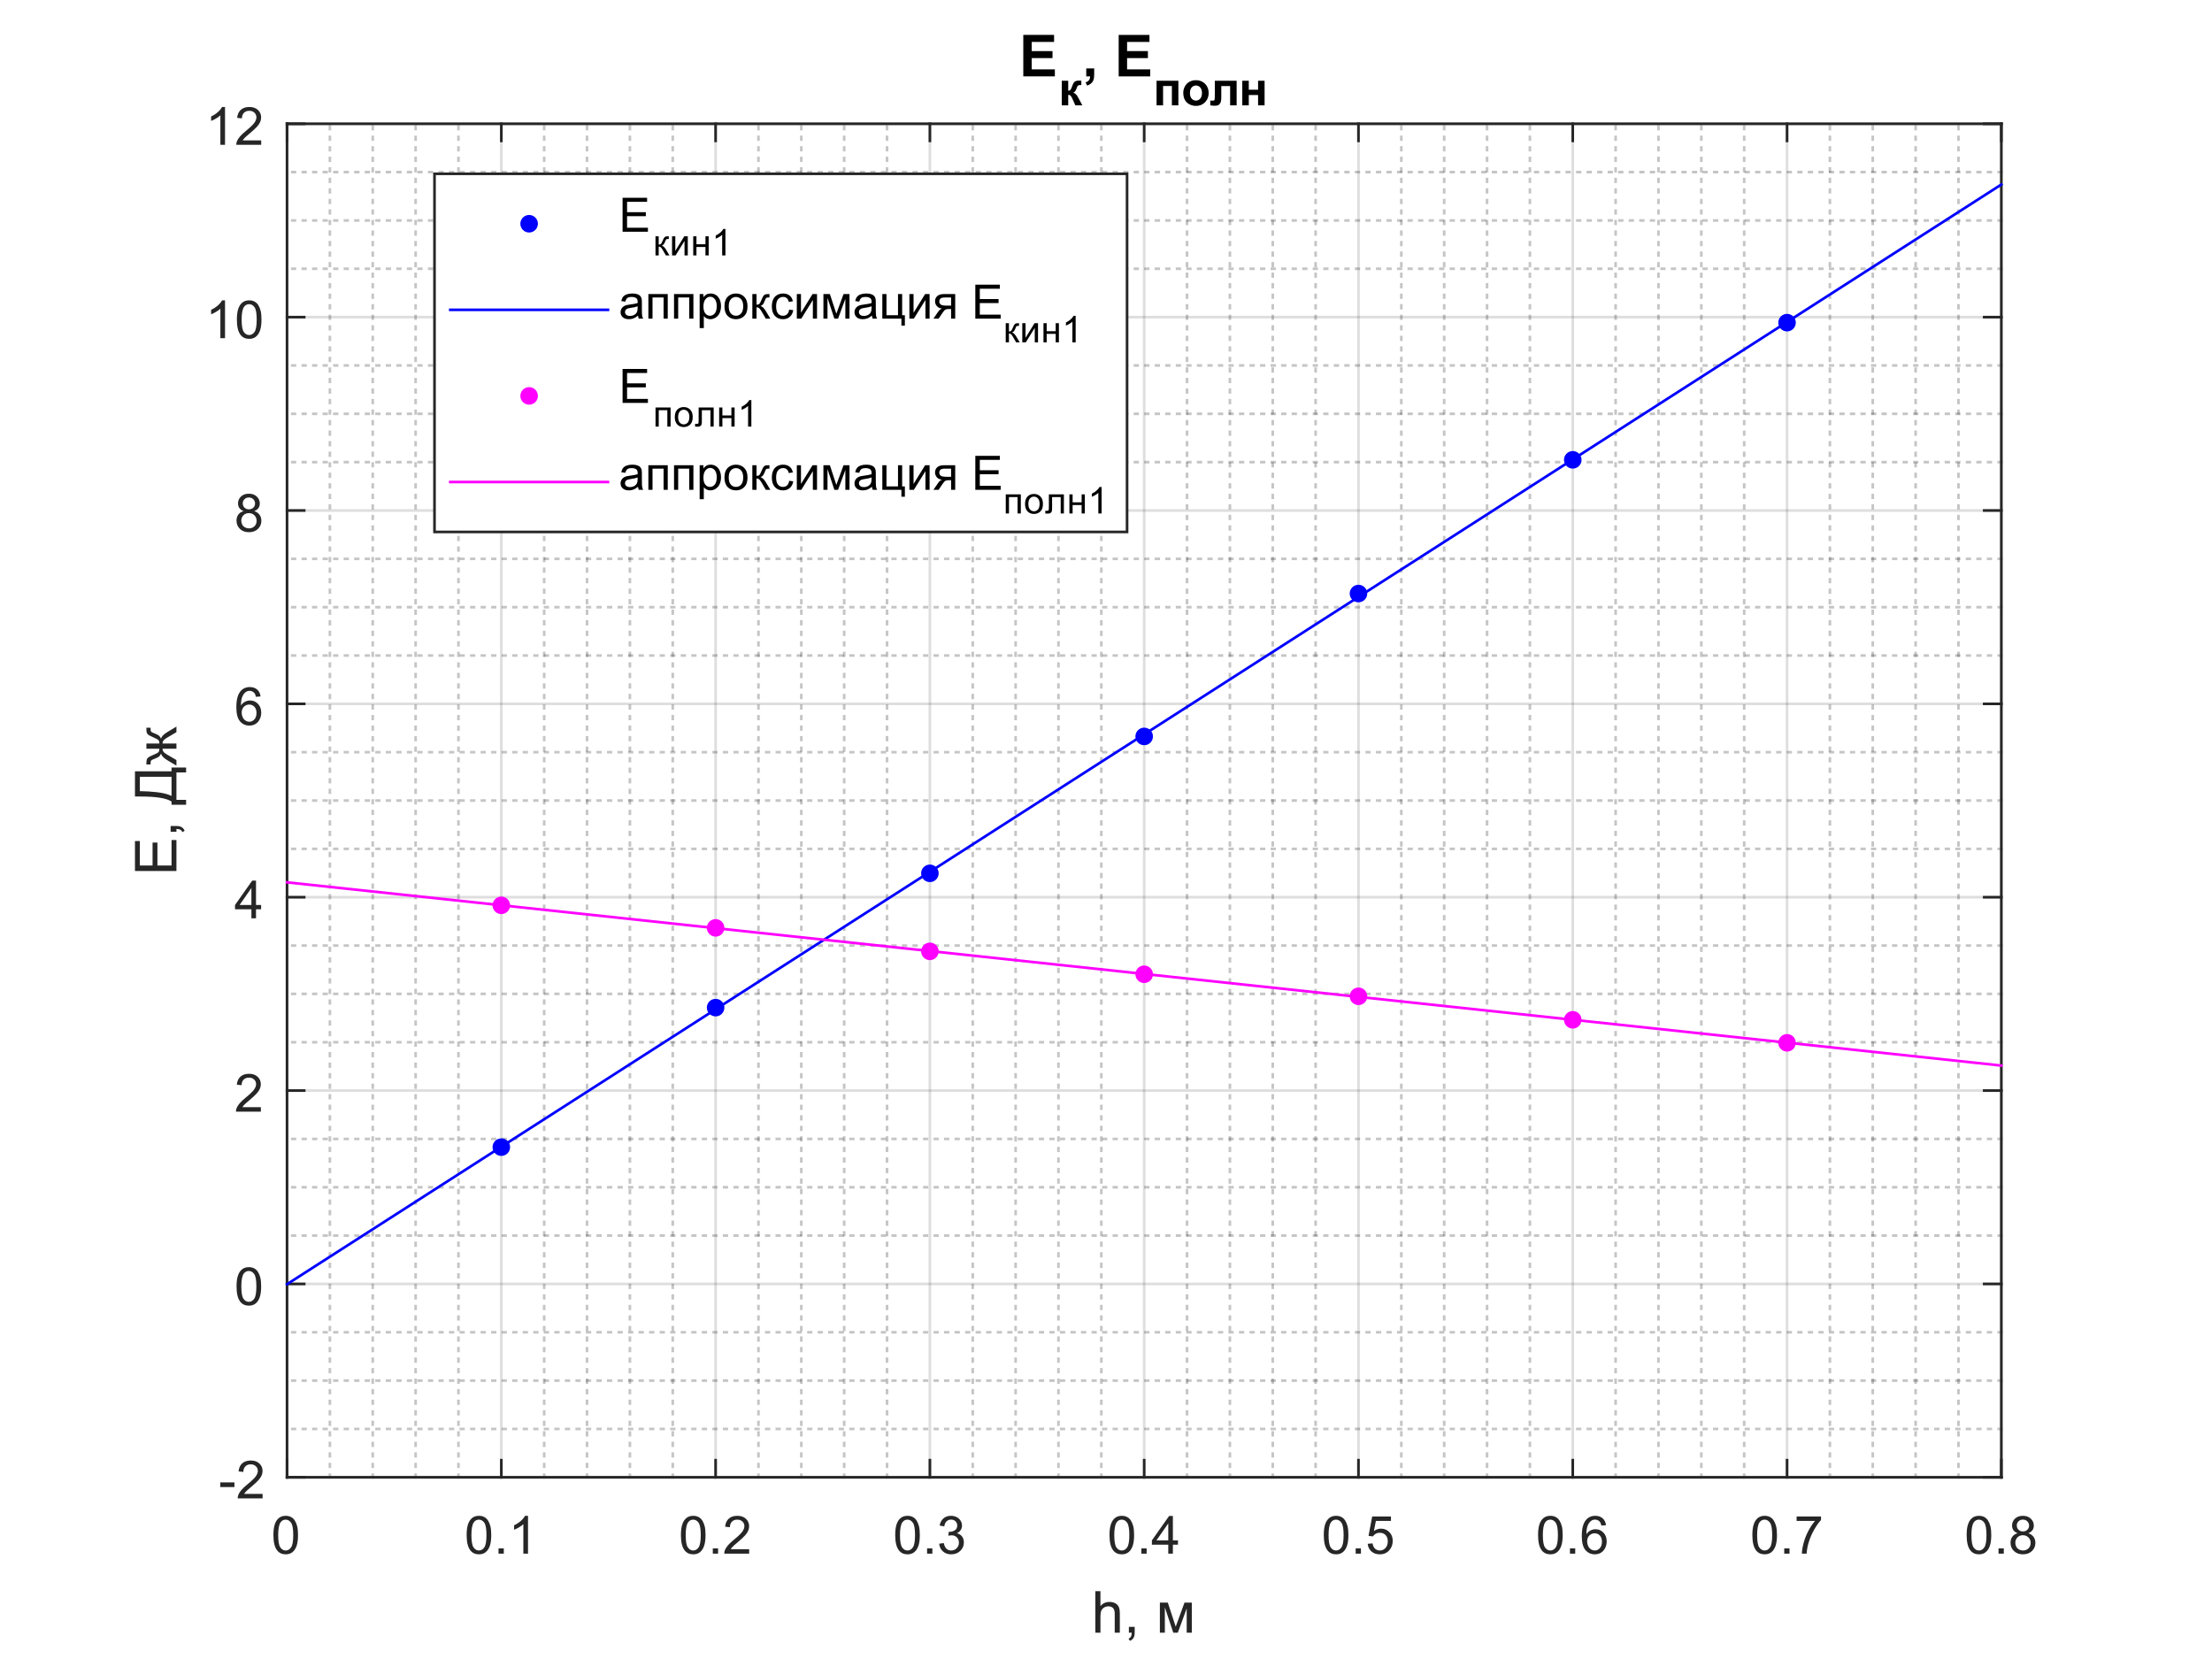 <?xml version="1.0"?>
<!DOCTYPE svg PUBLIC '-//W3C//DTD SVG 1.0//EN'
          'http://www.w3.org/TR/2001/REC-SVG-20010904/DTD/svg10.dtd'>
<svg xmlns:xlink="http://www.w3.org/1999/xlink" style="fill-opacity:1; color-rendering:auto; color-interpolation:auto; text-rendering:auto; stroke:black; stroke-linecap:square; stroke-miterlimit:10; shape-rendering:auto; stroke-opacity:1; fill:black; stroke-dasharray:none; font-weight:normal; stroke-width:1; font-family:'Dialog'; font-style:normal; stroke-linejoin:miter; font-size:12px; stroke-dashoffset:0; image-rendering:auto;" width="840" height="630" xmlns="http://www.w3.org/2000/svg"
><rect width="100%" height="100%" fill="#808080" stroke="none"/><!--Generated by the Batik Graphics2D SVG Generator--><defs id="genericDefs"
  /><g
  ><defs id="defs1"
    ><clipPath clipPathUnits="userSpaceOnUse" id="clipPath1"
      ><path d="M0 0 L840 0 L840 630 L0 630 L0 0 Z"
      /></clipPath
    ></defs
    ><g style="fill:white; stroke:white;"
    ><rect x="0" y="0" width="840" style="clip-path:url(#clipPath1); stroke:none;" height="630"
    /></g
    ><g style="fill:white; text-rendering:optimizeSpeed; color-rendering:optimizeSpeed; image-rendering:optimizeSpeed; shape-rendering:crispEdges; stroke:white; color-interpolation:sRGB;"
    ><rect x="0" width="840" height="630" y="0" style="stroke:none;"
      /><path style="stroke:none;" d="M109 561 L760 561 L760 47 L109 47 Z"
    /></g
    ><g style="stroke-linecap:butt; fill-opacity:0.251; fill:rgb(26,26,26); text-rendering:geometricPrecision; image-rendering:optimizeQuality; color-rendering:optimizeQuality; stroke-linejoin:bevel; stroke-dasharray:1,3; stroke:rgb(26,26,26); color-interpolation:linearRGB; stroke-opacity:0.251; stroke-miterlimit:1;"
    ><line y2="47" style="fill:none;" x1="125.275" x2="125.275" y1="561"
      /><line y2="47" style="fill:none;" x1="141.55" x2="141.55" y1="561"
      /><line y2="47" style="fill:none;" x1="157.825" x2="157.825" y1="561"
      /><line y2="47" style="fill:none;" x1="174.1" x2="174.1" y1="561"
      /><line y2="47" style="fill:none;" x1="206.65" x2="206.65" y1="561"
      /><line y2="47" style="fill:none;" x1="222.925" x2="222.925" y1="561"
      /><line y2="47" style="fill:none;" x1="239.2" x2="239.2" y1="561"
      /><line y2="47" style="fill:none;" x1="255.475" x2="255.475" y1="561"
      /><line y2="47" style="fill:none;" x1="288.025" x2="288.025" y1="561"
      /><line y2="47" style="fill:none;" x1="304.3" x2="304.3" y1="561"
      /><line y2="47" style="fill:none;" x1="320.575" x2="320.575" y1="561"
      /><line y2="47" style="fill:none;" x1="336.85" x2="336.85" y1="561"
      /><line y2="47" style="fill:none;" x1="369.4" x2="369.4" y1="561"
      /><line y2="47" style="fill:none;" x1="385.675" x2="385.675" y1="561"
      /><line y2="47" style="fill:none;" x1="401.95" x2="401.95" y1="561"
      /><line y2="47" style="fill:none;" x1="418.225" x2="418.225" y1="561"
      /><line y2="47" style="fill:none;" x1="450.775" x2="450.775" y1="561"
      /><line y2="47" style="fill:none;" x1="467.05" x2="467.05" y1="561"
      /><line y2="47" style="fill:none;" x1="483.325" x2="483.325" y1="561"
      /><line y2="47" style="fill:none;" x1="499.6" x2="499.6" y1="561"
      /><line y2="47" style="fill:none;" x1="532.15" x2="532.15" y1="561"
      /><line y2="47" style="fill:none;" x1="548.425" x2="548.425" y1="561"
      /><line y2="47" style="fill:none;" x1="564.7" x2="564.7" y1="561"
      /><line y2="47" style="fill:none;" x1="580.975" x2="580.975" y1="561"
      /><line y2="47" style="fill:none;" x1="613.525" x2="613.525" y1="561"
      /><line y2="47" style="fill:none;" x1="629.8" x2="629.8" y1="561"
      /><line y2="47" style="fill:none;" x1="646.075" x2="646.075" y1="561"
      /><line y2="47" style="fill:none;" x1="662.35" x2="662.35" y1="561"
      /><line y2="47" style="fill:none;" x1="694.9" x2="694.9" y1="561"
      /><line y2="47" style="fill:none;" x1="711.175" x2="711.175" y1="561"
      /><line y2="47" style="fill:none;" x1="727.45" x2="727.45" y1="561"
      /><line y2="47" style="fill:none;" x1="743.725" x2="743.725" y1="561"
    /></g
    ><g style="stroke-linecap:butt; fill-opacity:0.149; fill:rgb(38,38,38); text-rendering:geometricPrecision; image-rendering:optimizeQuality; color-rendering:optimizeQuality; stroke-linejoin:round; stroke:rgb(38,38,38); color-interpolation:linearRGB; stroke-opacity:0.149;"
    ><line y2="47" style="fill:none;" x1="109" x2="109" y1="561"
      /><line y2="47" style="fill:none;" x1="190.375" x2="190.375" y1="561"
      /><line y2="47" style="fill:none;" x1="271.75" x2="271.75" y1="561"
      /><line y2="47" style="fill:none;" x1="353.125" x2="353.125" y1="561"
      /><line y2="47" style="fill:none;" x1="434.5" x2="434.5" y1="561"
      /><line y2="47" style="fill:none;" x1="515.875" x2="515.875" y1="561"
      /><line y2="47" style="fill:none;" x1="597.25" x2="597.25" y1="561"
      /><line y2="47" style="fill:none;" x1="678.625" x2="678.625" y1="561"
      /><line y2="47" style="fill:none;" x1="760" x2="760" y1="561"
    /></g
    ><g style="stroke-linecap:butt; fill-opacity:0.251; fill:rgb(26,26,26); text-rendering:geometricPrecision; image-rendering:optimizeQuality; color-rendering:optimizeQuality; stroke-linejoin:bevel; stroke-dasharray:1,3; stroke:rgb(26,26,26); color-interpolation:linearRGB; stroke-opacity:0.251; stroke-miterlimit:1;"
    ><line y2="542.643" style="fill:none;" x1="760" x2="109" y1="542.643"
      /><line y2="524.286" style="fill:none;" x1="760" x2="109" y1="524.286"
      /><line y2="505.929" style="fill:none;" x1="760" x2="109" y1="505.929"
      /><line y2="469.214" style="fill:none;" x1="760" x2="109" y1="469.214"
      /><line y2="450.857" style="fill:none;" x1="760" x2="109" y1="450.857"
      /><line y2="432.5" style="fill:none;" x1="760" x2="109" y1="432.5"
      /><line y2="395.786" style="fill:none;" x1="760" x2="109" y1="395.786"
      /><line y2="377.429" style="fill:none;" x1="760" x2="109" y1="377.429"
      /><line y2="359.071" style="fill:none;" x1="760" x2="109" y1="359.071"
      /><line y2="322.357" style="fill:none;" x1="760" x2="109" y1="322.357"
      /><line y2="304" style="fill:none;" x1="760" x2="109" y1="304"
      /><line y2="285.643" style="fill:none;" x1="760" x2="109" y1="285.643"
      /><line y2="248.929" style="fill:none;" x1="760" x2="109" y1="248.929"
      /><line y2="230.571" style="fill:none;" x1="760" x2="109" y1="230.571"
      /><line y2="212.214" style="fill:none;" x1="760" x2="109" y1="212.214"
      /><line y2="175.5" style="fill:none;" x1="760" x2="109" y1="175.5"
      /><line y2="157.143" style="fill:none;" x1="760" x2="109" y1="157.143"
      /><line y2="138.786" style="fill:none;" x1="760" x2="109" y1="138.786"
      /><line y2="102.071" style="fill:none;" x1="760" x2="109" y1="102.071"
      /><line y2="83.714" style="fill:none;" x1="760" x2="109" y1="83.714"
      /><line y2="65.357" style="fill:none;" x1="760" x2="109" y1="65.357"
    /></g
    ><g style="stroke-linecap:butt; fill-opacity:0.149; fill:rgb(38,38,38); text-rendering:geometricPrecision; image-rendering:optimizeQuality; color-rendering:optimizeQuality; stroke-linejoin:round; stroke:rgb(38,38,38); color-interpolation:linearRGB; stroke-opacity:0.149;"
    ><line y2="561" style="fill:none;" x1="760" x2="109" y1="561"
      /><line y2="487.571" style="fill:none;" x1="760" x2="109" y1="487.571"
      /><line y2="414.143" style="fill:none;" x1="760" x2="109" y1="414.143"
      /><line y2="340.714" style="fill:none;" x1="760" x2="109" y1="340.714"
      /><line y2="267.286" style="fill:none;" x1="760" x2="109" y1="267.286"
      /><line y2="193.857" style="fill:none;" x1="760" x2="109" y1="193.857"
      /><line y2="120.429" style="fill:none;" x1="760" x2="109" y1="120.429"
      /><line y2="47" style="fill:none;" x1="760" x2="109" y1="47"
      /><line x1="109" x2="760" y1="561" style="stroke-linecap:square; fill-opacity:1; fill:none; stroke-opacity:1;" y2="561"
      /><line x1="109" x2="760" y1="47" style="stroke-linecap:square; fill-opacity:1; fill:none; stroke-opacity:1;" y2="47"
      /><line x1="109" x2="109" y1="561" style="stroke-linecap:square; fill-opacity:1; fill:none; stroke-opacity:1;" y2="554.49"
      /><line x1="190.375" x2="190.375" y1="561" style="stroke-linecap:square; fill-opacity:1; fill:none; stroke-opacity:1;" y2="554.49"
      /><line x1="271.75" x2="271.75" y1="561" style="stroke-linecap:square; fill-opacity:1; fill:none; stroke-opacity:1;" y2="554.49"
      /><line x1="353.125" x2="353.125" y1="561" style="stroke-linecap:square; fill-opacity:1; fill:none; stroke-opacity:1;" y2="554.49"
      /><line x1="434.5" x2="434.5" y1="561" style="stroke-linecap:square; fill-opacity:1; fill:none; stroke-opacity:1;" y2="554.49"
      /><line x1="515.875" x2="515.875" y1="561" style="stroke-linecap:square; fill-opacity:1; fill:none; stroke-opacity:1;" y2="554.49"
      /><line x1="597.25" x2="597.25" y1="561" style="stroke-linecap:square; fill-opacity:1; fill:none; stroke-opacity:1;" y2="554.49"
      /><line x1="678.625" x2="678.625" y1="561" style="stroke-linecap:square; fill-opacity:1; fill:none; stroke-opacity:1;" y2="554.49"
      /><line x1="760" x2="760" y1="561" style="stroke-linecap:square; fill-opacity:1; fill:none; stroke-opacity:1;" y2="554.49"
      /><line x1="109" x2="109" y1="47" style="stroke-linecap:square; fill-opacity:1; fill:none; stroke-opacity:1;" y2="53.51"
      /><line x1="190.375" x2="190.375" y1="47" style="stroke-linecap:square; fill-opacity:1; fill:none; stroke-opacity:1;" y2="53.51"
      /><line x1="271.75" x2="271.75" y1="47" style="stroke-linecap:square; fill-opacity:1; fill:none; stroke-opacity:1;" y2="53.51"
      /><line x1="353.125" x2="353.125" y1="47" style="stroke-linecap:square; fill-opacity:1; fill:none; stroke-opacity:1;" y2="53.51"
      /><line x1="434.5" x2="434.5" y1="47" style="stroke-linecap:square; fill-opacity:1; fill:none; stroke-opacity:1;" y2="53.51"
      /><line x1="515.875" x2="515.875" y1="47" style="stroke-linecap:square; fill-opacity:1; fill:none; stroke-opacity:1;" y2="53.51"
      /><line x1="597.25" x2="597.25" y1="47" style="stroke-linecap:square; fill-opacity:1; fill:none; stroke-opacity:1;" y2="53.51"
      /><line x1="678.625" x2="678.625" y1="47" style="stroke-linecap:square; fill-opacity:1; fill:none; stroke-opacity:1;" y2="53.51"
      /><line x1="760" x2="760" y1="47" style="stroke-linecap:square; fill-opacity:1; fill:none; stroke-opacity:1;" y2="53.51"
    /></g
    ><g transform="translate(109,569)" style="font-size:20px; fill:rgb(38,38,38); text-rendering:geometricPrecision; color-rendering:optimizeQuality; image-rendering:optimizeQuality; stroke:rgb(38,38,38); color-interpolation:linearRGB;"
    ><path style="stroke:none;" d="M-5.172 13.938 Q-5.172 11.406 -4.648 9.852 Q-4.125 8.297 -3.094 7.461 Q-2.062 6.625 -0.5 6.625 Q0.656 6.625 1.523 7.086 Q2.391 7.547 2.953 8.422 Q3.516 9.297 3.844 10.555 Q4.172 11.812 4.172 13.938 Q4.172 16.453 3.648 18 Q3.125 19.547 2.102 20.398 Q1.078 21.25 -0.5 21.25 Q-2.578 21.25 -3.75 19.766 Q-5.172 17.969 -5.172 13.938 ZM-3.359 13.938 Q-3.359 17.469 -2.539 18.633 Q-1.719 19.797 -0.5 19.797 Q0.703 19.797 1.531 18.625 Q2.359 17.453 2.359 13.938 Q2.359 10.406 1.531 9.242 Q0.703 8.078 -0.516 8.078 Q-1.734 8.078 -2.453 9.109 Q-3.359 10.406 -3.359 13.938 Z"
    /></g
    ><g transform="translate(190.375,569)" style="font-size:20px; fill:rgb(38,38,38); text-rendering:geometricPrecision; color-rendering:optimizeQuality; image-rendering:optimizeQuality; stroke:rgb(38,38,38); color-interpolation:linearRGB;"
    ><path style="stroke:none;" d="M-13.172 13.938 Q-13.172 11.406 -12.648 9.852 Q-12.125 8.297 -11.094 7.461 Q-10.062 6.625 -8.5 6.625 Q-7.344 6.625 -6.477 7.086 Q-5.609 7.547 -5.047 8.422 Q-4.484 9.297 -4.156 10.555 Q-3.828 11.812 -3.828 13.938 Q-3.828 16.453 -4.352 18 Q-4.875 19.547 -5.898 20.398 Q-6.922 21.25 -8.5 21.25 Q-10.578 21.25 -11.75 19.766 Q-13.172 17.969 -13.172 13.938 ZM-11.359 13.938 Q-11.359 17.469 -10.539 18.633 Q-9.719 19.797 -8.5 19.797 Q-7.297 19.797 -6.469 18.625 Q-5.641 17.453 -5.641 13.938 Q-5.641 10.406 -6.469 9.242 Q-7.297 8.078 -8.516 8.078 Q-9.734 8.078 -10.453 9.109 Q-11.359 10.406 -11.359 13.938 ZM-1.065 21 L-1.065 19 L0.935 19 L0.935 21 L-1.065 21 ZM10.133 21 L8.367 21 L8.367 9.797 Q7.742 10.406 6.711 11.008 Q5.68 11.609 4.852 11.922 L4.852 10.219 Q6.336 9.531 7.438 8.539 Q8.539 7.547 8.992 6.625 L10.133 6.625 L10.133 21 Z"
    /></g
    ><g transform="translate(271.75,569)" style="font-size:20px; fill:rgb(38,38,38); text-rendering:geometricPrecision; color-rendering:optimizeQuality; image-rendering:optimizeQuality; stroke:rgb(38,38,38); color-interpolation:linearRGB;"
    ><path style="stroke:none;" d="M-13.172 13.938 Q-13.172 11.406 -12.648 9.852 Q-12.125 8.297 -11.094 7.461 Q-10.062 6.625 -8.5 6.625 Q-7.344 6.625 -6.477 7.086 Q-5.609 7.547 -5.047 8.422 Q-4.484 9.297 -4.156 10.555 Q-3.828 11.812 -3.828 13.938 Q-3.828 16.453 -4.352 18 Q-4.875 19.547 -5.898 20.398 Q-6.922 21.25 -8.5 21.25 Q-10.578 21.25 -11.75 19.766 Q-13.172 17.969 -13.172 13.938 ZM-11.359 13.938 Q-11.359 17.469 -10.539 18.633 Q-9.719 19.797 -8.5 19.797 Q-7.297 19.797 -6.469 18.625 Q-5.641 17.453 -5.641 13.938 Q-5.641 10.406 -6.469 9.242 Q-7.297 8.078 -8.516 8.078 Q-9.734 8.078 -10.453 9.109 Q-11.359 10.406 -11.359 13.938 ZM-1.065 21 L-1.065 19 L0.935 19 L0.935 21 L-1.065 21 ZM12.742 19.312 L12.742 21 L3.289 21 Q3.273 20.359 3.492 19.781 Q3.852 18.812 4.648 17.875 Q5.445 16.938 6.945 15.703 Q9.289 13.797 10.109 12.68 Q10.93 11.562 10.93 10.562 Q10.93 9.516 10.18 8.797 Q9.43 8.078 8.227 8.078 Q6.961 8.078 6.195 8.844 Q5.43 9.609 5.43 10.953 L3.617 10.766 Q3.805 8.75 5.016 7.688 Q6.227 6.625 8.273 6.625 Q10.32 6.625 11.523 7.766 Q12.727 8.906 12.727 10.594 Q12.727 11.453 12.375 12.289 Q12.023 13.125 11.211 14.039 Q10.398 14.953 8.508 16.562 Q6.914 17.891 6.469 18.359 Q6.023 18.828 5.727 19.312 L12.742 19.312 Z"
    /></g
    ><g transform="translate(353.125,569)" style="font-size:20px; fill:rgb(38,38,38); text-rendering:geometricPrecision; color-rendering:optimizeQuality; image-rendering:optimizeQuality; stroke:rgb(38,38,38); color-interpolation:linearRGB;"
    ><path style="stroke:none;" d="M-13.172 13.938 Q-13.172 11.406 -12.648 9.852 Q-12.125 8.297 -11.094 7.461 Q-10.062 6.625 -8.5 6.625 Q-7.344 6.625 -6.477 7.086 Q-5.609 7.547 -5.047 8.422 Q-4.484 9.297 -4.156 10.555 Q-3.828 11.812 -3.828 13.938 Q-3.828 16.453 -4.352 18 Q-4.875 19.547 -5.898 20.398 Q-6.922 21.25 -8.5 21.25 Q-10.578 21.25 -11.75 19.766 Q-13.172 17.969 -13.172 13.938 ZM-11.359 13.938 Q-11.359 17.469 -10.539 18.633 Q-9.719 19.797 -8.5 19.797 Q-7.297 19.797 -6.469 18.625 Q-5.641 17.453 -5.641 13.938 Q-5.641 10.406 -6.469 9.242 Q-7.297 8.078 -8.516 8.078 Q-9.734 8.078 -10.453 9.109 Q-11.359 10.406 -11.359 13.938 ZM-1.065 21 L-1.065 19 L0.935 19 L0.935 21 L-1.065 21 ZM3.523 17.219 L5.273 16.984 Q5.586 18.484 6.312 19.141 Q7.039 19.797 8.086 19.797 Q9.32 19.797 10.172 18.938 Q11.023 18.078 11.023 16.812 Q11.023 15.594 10.234 14.812 Q9.445 14.031 8.227 14.031 Q7.727 14.031 6.992 14.219 L7.18 12.672 Q7.352 12.703 7.461 12.703 Q8.586 12.703 9.484 12.117 Q10.383 11.531 10.383 10.312 Q10.383 9.344 9.727 8.703 Q9.07 8.062 8.039 8.062 Q7.023 8.062 6.336 8.711 Q5.648 9.359 5.461 10.641 L3.695 10.328 Q4.023 8.562 5.164 7.594 Q6.305 6.625 8.008 6.625 Q9.18 6.625 10.164 7.125 Q11.148 7.625 11.672 8.5 Q12.195 9.375 12.195 10.344 Q12.195 11.266 11.695 12.031 Q11.195 12.797 10.227 13.25 Q11.492 13.531 12.195 14.461 Q12.898 15.391 12.898 16.766 Q12.898 18.641 11.531 19.945 Q10.164 21.25 8.07 21.25 Q6.18 21.25 4.938 20.125 Q3.695 19 3.523 17.219 Z"
    /></g
    ><g transform="translate(434.5,569)" style="font-size:20px; fill:rgb(38,38,38); text-rendering:geometricPrecision; color-rendering:optimizeQuality; image-rendering:optimizeQuality; stroke:rgb(38,38,38); color-interpolation:linearRGB;"
    ><path style="stroke:none;" d="M-13.172 13.938 Q-13.172 11.406 -12.648 9.852 Q-12.125 8.297 -11.094 7.461 Q-10.062 6.625 -8.5 6.625 Q-7.344 6.625 -6.477 7.086 Q-5.609 7.547 -5.047 8.422 Q-4.484 9.297 -4.156 10.555 Q-3.828 11.812 -3.828 13.938 Q-3.828 16.453 -4.352 18 Q-4.875 19.547 -5.898 20.398 Q-6.922 21.25 -8.5 21.25 Q-10.578 21.25 -11.75 19.766 Q-13.172 17.969 -13.172 13.938 ZM-11.359 13.938 Q-11.359 17.469 -10.539 18.633 Q-9.719 19.797 -8.5 19.797 Q-7.297 19.797 -6.469 18.625 Q-5.641 17.453 -5.641 13.938 Q-5.641 10.406 -6.469 9.242 Q-7.297 8.078 -8.516 8.078 Q-9.734 8.078 -10.453 9.109 Q-11.359 10.406 -11.359 13.938 ZM-1.065 21 L-1.065 19 L0.935 19 L0.935 21 L-1.065 21 ZM9.148 21 L9.148 17.578 L2.93 17.578 L2.93 15.953 L9.461 6.688 L10.898 6.688 L10.898 15.953 L12.836 15.953 L12.836 17.578 L10.898 17.578 L10.898 21 L9.148 21 ZM9.148 15.953 L9.148 9.5 L4.664 15.953 L9.148 15.953 Z"
    /></g
    ><g transform="translate(515.875,569)" style="font-size:20px; fill:rgb(38,38,38); text-rendering:geometricPrecision; color-rendering:optimizeQuality; image-rendering:optimizeQuality; stroke:rgb(38,38,38); color-interpolation:linearRGB;"
    ><path style="stroke:none;" d="M-13.172 13.938 Q-13.172 11.406 -12.648 9.852 Q-12.125 8.297 -11.094 7.461 Q-10.062 6.625 -8.5 6.625 Q-7.344 6.625 -6.477 7.086 Q-5.609 7.547 -5.047 8.422 Q-4.484 9.297 -4.156 10.555 Q-3.828 11.812 -3.828 13.938 Q-3.828 16.453 -4.352 18 Q-4.875 19.547 -5.898 20.398 Q-6.922 21.25 -8.5 21.25 Q-10.578 21.25 -11.75 19.766 Q-13.172 17.969 -13.172 13.938 ZM-11.359 13.938 Q-11.359 17.469 -10.539 18.633 Q-9.719 19.797 -8.5 19.797 Q-7.297 19.797 -6.469 18.625 Q-5.641 17.453 -5.641 13.938 Q-5.641 10.406 -6.469 9.242 Q-7.297 8.078 -8.516 8.078 Q-9.734 8.078 -10.453 9.109 Q-11.359 10.406 -11.359 13.938 ZM-1.065 21 L-1.065 19 L0.935 19 L0.935 21 L-1.065 21 ZM3.508 17.25 L5.352 17.094 Q5.555 18.438 6.305 19.117 Q7.055 19.797 8.117 19.797 Q9.383 19.797 10.258 18.844 Q11.133 17.891 11.133 16.297 Q11.133 14.797 10.289 13.93 Q9.445 13.062 8.086 13.062 Q7.227 13.062 6.547 13.445 Q5.867 13.828 5.477 14.453 L3.82 14.234 L5.211 6.875 L12.336 6.875 L12.336 8.562 L6.617 8.562 L5.852 12.406 Q7.133 11.5 8.555 11.5 Q10.43 11.5 11.719 12.805 Q13.008 14.109 13.008 16.141 Q13.008 18.094 11.867 19.5 Q10.492 21.25 8.117 21.25 Q6.164 21.25 4.922 20.156 Q3.68 19.062 3.508 17.25 Z"
    /></g
    ><g transform="translate(597.25,569)" style="font-size:20px; fill:rgb(38,38,38); text-rendering:geometricPrecision; color-rendering:optimizeQuality; image-rendering:optimizeQuality; stroke:rgb(38,38,38); color-interpolation:linearRGB;"
    ><path style="stroke:none;" d="M-13.172 13.938 Q-13.172 11.406 -12.648 9.852 Q-12.125 8.297 -11.094 7.461 Q-10.062 6.625 -8.5 6.625 Q-7.344 6.625 -6.477 7.086 Q-5.609 7.547 -5.047 8.422 Q-4.484 9.297 -4.156 10.555 Q-3.828 11.812 -3.828 13.938 Q-3.828 16.453 -4.352 18 Q-4.875 19.547 -5.898 20.398 Q-6.922 21.25 -8.5 21.25 Q-10.578 21.25 -11.75 19.766 Q-13.172 17.969 -13.172 13.938 ZM-11.359 13.938 Q-11.359 17.469 -10.539 18.633 Q-9.719 19.797 -8.5 19.797 Q-7.297 19.797 -6.469 18.625 Q-5.641 17.453 -5.641 13.938 Q-5.641 10.406 -6.469 9.242 Q-7.297 8.078 -8.516 8.078 Q-9.734 8.078 -10.453 9.109 Q-11.359 10.406 -11.359 13.938 ZM-1.065 21 L-1.065 19 L0.935 19 L0.935 21 L-1.065 21 ZM12.633 10.188 L10.883 10.328 Q10.648 9.297 10.227 8.828 Q9.508 8.062 8.461 8.062 Q7.617 8.062 6.992 8.531 Q6.164 9.141 5.68 10.305 Q5.195 11.469 5.18 13.609 Q5.82 12.656 6.734 12.188 Q7.648 11.719 8.664 11.719 Q10.414 11.719 11.648 13.008 Q12.883 14.297 12.883 16.344 Q12.883 17.703 12.305 18.859 Q11.727 20.016 10.711 20.633 Q9.695 21.25 8.398 21.25 Q6.211 21.25 4.82 19.633 Q3.43 18.016 3.43 14.297 Q3.43 10.156 4.961 8.266 Q6.305 6.625 8.57 6.625 Q10.258 6.625 11.336 7.57 Q12.414 8.516 12.633 10.188 ZM5.461 16.359 Q5.461 17.266 5.844 18.094 Q6.227 18.922 6.922 19.359 Q7.617 19.797 8.367 19.797 Q9.492 19.797 10.289 18.898 Q11.086 18 11.086 16.453 Q11.086 14.969 10.297 14.117 Q9.508 13.266 8.305 13.266 Q7.117 13.266 6.289 14.117 Q5.461 14.969 5.461 16.359 Z"
    /></g
    ><g transform="translate(678.625,569)" style="font-size:20px; fill:rgb(38,38,38); text-rendering:geometricPrecision; color-rendering:optimizeQuality; image-rendering:optimizeQuality; stroke:rgb(38,38,38); color-interpolation:linearRGB;"
    ><path style="stroke:none;" d="M-13.172 13.938 Q-13.172 11.406 -12.648 9.852 Q-12.125 8.297 -11.094 7.461 Q-10.062 6.625 -8.5 6.625 Q-7.344 6.625 -6.477 7.086 Q-5.609 7.547 -5.047 8.422 Q-4.484 9.297 -4.156 10.555 Q-3.828 11.812 -3.828 13.938 Q-3.828 16.453 -4.352 18 Q-4.875 19.547 -5.898 20.398 Q-6.922 21.25 -8.5 21.25 Q-10.578 21.25 -11.75 19.766 Q-13.172 17.969 -13.172 13.938 ZM-11.359 13.938 Q-11.359 17.469 -10.539 18.633 Q-9.719 19.797 -8.5 19.797 Q-7.297 19.797 -6.469 18.625 Q-5.641 17.453 -5.641 13.938 Q-5.641 10.406 -6.469 9.242 Q-7.297 8.078 -8.516 8.078 Q-9.734 8.078 -10.453 9.109 Q-11.359 10.406 -11.359 13.938 ZM-1.065 21 L-1.065 19 L0.935 19 L0.935 21 L-1.065 21 ZM3.633 8.562 L3.633 6.875 L12.898 6.875 L12.898 8.234 Q11.523 9.688 10.18 12.102 Q8.836 14.516 8.117 17.062 Q7.586 18.859 7.43 21 L5.633 21 Q5.664 19.312 6.297 16.922 Q6.93 14.531 8.117 12.305 Q9.305 10.078 10.633 8.562 L3.633 8.562 Z"
    /></g
    ><g transform="translate(760,569)" style="font-size:20px; fill:rgb(38,38,38); text-rendering:geometricPrecision; color-rendering:optimizeQuality; image-rendering:optimizeQuality; stroke:rgb(38,38,38); color-interpolation:linearRGB;"
    ><path style="stroke:none;" d="M-13.172 13.938 Q-13.172 11.406 -12.648 9.852 Q-12.125 8.297 -11.094 7.461 Q-10.062 6.625 -8.5 6.625 Q-7.344 6.625 -6.477 7.086 Q-5.609 7.547 -5.047 8.422 Q-4.484 9.297 -4.156 10.555 Q-3.828 11.812 -3.828 13.938 Q-3.828 16.453 -4.352 18 Q-4.875 19.547 -5.898 20.398 Q-6.922 21.25 -8.5 21.25 Q-10.578 21.25 -11.75 19.766 Q-13.172 17.969 -13.172 13.938 ZM-11.359 13.938 Q-11.359 17.469 -10.539 18.633 Q-9.719 19.797 -8.5 19.797 Q-7.297 19.797 -6.469 18.625 Q-5.641 17.453 -5.641 13.938 Q-5.641 10.406 -6.469 9.242 Q-7.297 8.078 -8.516 8.078 Q-9.734 8.078 -10.453 9.109 Q-11.359 10.406 -11.359 13.938 ZM-1.065 21 L-1.065 19 L0.935 19 L0.935 21 L-1.065 21 ZM6.211 13.234 Q5.117 12.828 4.594 12.086 Q4.07 11.344 4.07 10.312 Q4.07 8.75 5.195 7.688 Q6.32 6.625 8.18 6.625 Q10.055 6.625 11.195 7.711 Q12.336 8.797 12.336 10.359 Q12.336 11.359 11.812 12.094 Q11.289 12.828 10.227 13.234 Q11.555 13.672 12.242 14.625 Q12.93 15.578 12.93 16.906 Q12.93 18.75 11.625 20 Q10.32 21.25 8.211 21.25 Q6.086 21.25 4.789 19.992 Q3.492 18.734 3.492 16.859 Q3.492 15.469 4.203 14.523 Q4.914 13.578 6.211 13.234 ZM5.867 10.25 Q5.867 11.266 6.523 11.914 Q7.18 12.562 8.211 12.562 Q9.227 12.562 9.883 11.922 Q10.539 11.281 10.539 10.359 Q10.539 9.391 9.867 8.727 Q9.195 8.062 8.195 8.062 Q7.195 8.062 6.531 8.711 Q5.867 9.359 5.867 10.25 ZM5.305 16.875 Q5.305 17.625 5.656 18.328 Q6.008 19.031 6.711 19.414 Q7.414 19.797 8.227 19.797 Q9.492 19.797 10.312 18.984 Q11.133 18.172 11.133 16.922 Q11.133 15.656 10.289 14.828 Q9.445 14 8.164 14 Q6.93 14 6.117 14.82 Q5.305 15.641 5.305 16.875 Z"
    /></g
    ><g transform="translate(434.5,597)" style="font-size:22px; fill:rgb(38,38,38); text-rendering:geometricPrecision; color-rendering:optimizeQuality; image-rendering:optimizeQuality; stroke:rgb(38,38,38); color-interpolation:linearRGB;"
    ><path style="stroke:none;" d="M-18.547 23 L-18.547 7.25 L-16.609 7.25 L-16.609 12.906 Q-15.266 11.328 -13.203 11.328 Q-11.938 11.328 -11 11.828 Q-10.062 12.328 -9.656 13.211 Q-9.25 14.094 -9.25 15.766 L-9.25 23 L-11.188 23 L-11.188 15.766 Q-11.188 14.312 -11.82 13.656 Q-12.453 13 -13.594 13 Q-14.453 13 -15.211 13.445 Q-15.969 13.891 -16.289 14.656 Q-16.609 15.422 -16.609 16.766 L-16.609 23 L-18.547 23 ZM-5.811 23 L-5.811 20.797 L-3.608 20.797 L-3.608 23 Q-3.608 24.219 -4.038 24.961 Q-4.468 25.703 -5.405 26.109 L-5.936 25.281 Q-5.327 25.016 -5.038 24.5 Q-4.749 23.984 -4.718 23 L-5.811 23 ZM5.96 11.594 L8.976 11.594 L11.976 20.719 L15.304 11.594 L18.085 11.594 L18.085 23 L16.148 23 L16.148 13.812 L12.773 23 L11.038 23 L7.851 13.375 L7.851 23 L5.96 23 L5.96 11.594 Z"
    /></g
    ><g style="fill:rgb(38,38,38); text-rendering:geometricPrecision; color-rendering:optimizeQuality; image-rendering:optimizeQuality; stroke-linejoin:round; stroke:rgb(38,38,38); color-interpolation:linearRGB;"
    ><line y2="47" style="fill:none;" x1="109" x2="109" y1="561"
      /><line y2="47" style="fill:none;" x1="760" x2="760" y1="561"
      /><line y2="561" style="fill:none;" x1="109" x2="115.51" y1="561"
      /><line y2="487.571" style="fill:none;" x1="109" x2="115.51" y1="487.571"
      /><line y2="414.143" style="fill:none;" x1="109" x2="115.51" y1="414.143"
      /><line y2="340.714" style="fill:none;" x1="109" x2="115.51" y1="340.714"
      /><line y2="267.286" style="fill:none;" x1="109" x2="115.51" y1="267.286"
      /><line y2="193.857" style="fill:none;" x1="109" x2="115.51" y1="193.857"
      /><line y2="120.429" style="fill:none;" x1="109" x2="115.51" y1="120.429"
      /><line y2="47" style="fill:none;" x1="109" x2="115.51" y1="47"
      /><line y2="561" style="fill:none;" x1="760" x2="753.49" y1="561"
      /><line y2="487.571" style="fill:none;" x1="760" x2="753.49" y1="487.571"
      /><line y2="414.143" style="fill:none;" x1="760" x2="753.49" y1="414.143"
      /><line y2="340.714" style="fill:none;" x1="760" x2="753.49" y1="340.714"
      /><line y2="267.286" style="fill:none;" x1="760" x2="753.49" y1="267.286"
      /><line y2="193.857" style="fill:none;" x1="760" x2="753.49" y1="193.857"
      /><line y2="120.429" style="fill:none;" x1="760" x2="753.49" y1="120.429"
      /><line y2="47" style="fill:none;" x1="760" x2="753.49" y1="47"
    /></g
    ><g transform="translate(101,561)" style="font-size:20px; fill:rgb(38,38,38); text-rendering:geometricPrecision; color-rendering:optimizeQuality; image-rendering:optimizeQuality; stroke:rgb(38,38,38); color-interpolation:linearRGB;"
    ><path style="stroke:none;" d="M-17.359 3.703 L-17.359 1.938 L-11.969 1.938 L-11.969 3.703 L-17.359 3.703 ZM-1.277 6.312 L-1.277 8 L-10.73 8 Q-10.746 7.359 -10.527 6.781 Q-10.168 5.812 -9.371 4.875 Q-8.574 3.938 -7.074 2.703 Q-4.731 0.797 -3.91 -0.32 Q-3.09 -1.438 -3.09 -2.438 Q-3.09 -3.484 -3.84 -4.203 Q-4.59 -4.922 -5.793 -4.922 Q-7.059 -4.922 -7.824 -4.156 Q-8.59 -3.391 -8.59 -2.047 L-10.402 -2.234 Q-10.215 -4.25 -9.004 -5.312 Q-7.793 -6.375 -5.746 -6.375 Q-3.699 -6.375 -2.496 -5.234 Q-1.293 -4.094 -1.293 -2.406 Q-1.293 -1.547 -1.645 -0.711 Q-1.996 0.125 -2.809 1.039 Q-3.621 1.953 -5.512 3.562 Q-7.106 4.891 -7.551 5.359 Q-7.996 5.828 -8.293 6.312 L-1.277 6.312 Z"
    /></g
    ><g transform="translate(101,487.571)" style="font-size:20px; fill:rgb(38,38,38); text-rendering:geometricPrecision; color-rendering:optimizeQuality; image-rendering:optimizeQuality; stroke:rgb(38,38,38); color-interpolation:linearRGB;"
    ><path style="stroke:none;" d="M-11.172 0.938 Q-11.172 -1.594 -10.648 -3.148 Q-10.125 -4.703 -9.094 -5.539 Q-8.062 -6.375 -6.5 -6.375 Q-5.344 -6.375 -4.477 -5.914 Q-3.609 -5.453 -3.047 -4.578 Q-2.484 -3.703 -2.156 -2.445 Q-1.828 -1.188 -1.828 0.938 Q-1.828 3.453 -2.352 5 Q-2.875 6.547 -3.898 7.398 Q-4.922 8.25 -6.5 8.25 Q-8.578 8.25 -9.75 6.766 Q-11.172 4.969 -11.172 0.938 ZM-9.359 0.938 Q-9.359 4.469 -8.539 5.633 Q-7.719 6.797 -6.5 6.797 Q-5.297 6.797 -4.469 5.625 Q-3.641 4.453 -3.641 0.938 Q-3.641 -2.594 -4.469 -3.758 Q-5.297 -4.922 -6.516 -4.922 Q-7.734 -4.922 -8.453 -3.891 Q-9.359 -2.594 -9.359 0.938 Z"
    /></g
    ><g transform="translate(101,414.143)" style="font-size:20px; fill:rgb(38,38,38); text-rendering:geometricPrecision; color-rendering:optimizeQuality; image-rendering:optimizeQuality; stroke:rgb(38,38,38); color-interpolation:linearRGB;"
    ><path style="stroke:none;" d="M-1.938 6.312 L-1.938 8 L-11.391 8 Q-11.406 7.359 -11.188 6.781 Q-10.828 5.812 -10.031 4.875 Q-9.234 3.938 -7.734 2.703 Q-5.391 0.797 -4.57 -0.32 Q-3.75 -1.438 -3.75 -2.438 Q-3.75 -3.484 -4.5 -4.203 Q-5.25 -4.922 -6.453 -4.922 Q-7.719 -4.922 -8.484 -4.156 Q-9.25 -3.391 -9.25 -2.047 L-11.062 -2.234 Q-10.875 -4.25 -9.664 -5.312 Q-8.453 -6.375 -6.406 -6.375 Q-4.359 -6.375 -3.156 -5.234 Q-1.953 -4.094 -1.953 -2.406 Q-1.953 -1.547 -2.305 -0.711 Q-2.656 0.125 -3.469 1.039 Q-4.281 1.953 -6.172 3.562 Q-7.766 4.891 -8.211 5.359 Q-8.656 5.828 -8.953 6.312 L-1.938 6.312 Z"
    /></g
    ><g transform="translate(101,340.714)" style="font-size:20px; fill:rgb(38,38,38); text-rendering:geometricPrecision; color-rendering:optimizeQuality; image-rendering:optimizeQuality; stroke:rgb(38,38,38); color-interpolation:linearRGB;"
    ><path style="stroke:none;" d="M-5.531 8 L-5.531 4.578 L-11.75 4.578 L-11.75 2.953 L-5.219 -6.312 L-3.781 -6.312 L-3.781 2.953 L-1.844 2.953 L-1.844 4.578 L-3.781 4.578 L-3.781 8 L-5.531 8 ZM-5.531 2.953 L-5.531 -3.5 L-10.016 2.953 L-5.531 2.953 Z"
    /></g
    ><g transform="translate(101,267.286)" style="font-size:20px; fill:rgb(38,38,38); text-rendering:geometricPrecision; color-rendering:optimizeQuality; image-rendering:optimizeQuality; stroke:rgb(38,38,38); color-interpolation:linearRGB;"
    ><path style="stroke:none;" d="M-2.047 -2.812 L-3.797 -2.672 Q-4.031 -3.703 -4.453 -4.172 Q-5.172 -4.938 -6.219 -4.938 Q-7.062 -4.938 -7.688 -4.469 Q-8.516 -3.859 -9 -2.695 Q-9.484 -1.531 -9.5 0.609 Q-8.859 -0.344 -7.945 -0.812 Q-7.031 -1.281 -6.016 -1.281 Q-4.266 -1.281 -3.031 0.008 Q-1.797 1.297 -1.797 3.344 Q-1.797 4.703 -2.375 5.859 Q-2.953 7.016 -3.969 7.633 Q-4.984 8.25 -6.281 8.25 Q-8.469 8.25 -9.859 6.633 Q-11.25 5.016 -11.25 1.297 Q-11.25 -2.844 -9.719 -4.734 Q-8.375 -6.375 -6.109 -6.375 Q-4.422 -6.375 -3.344 -5.43 Q-2.266 -4.484 -2.047 -2.812 ZM-9.219 3.359 Q-9.219 4.266 -8.836 5.094 Q-8.453 5.922 -7.758 6.359 Q-7.062 6.797 -6.312 6.797 Q-5.188 6.797 -4.391 5.898 Q-3.594 5 -3.594 3.453 Q-3.594 1.969 -4.383 1.117 Q-5.172 0.266 -6.375 0.266 Q-7.562 0.266 -8.391 1.117 Q-9.219 1.969 -9.219 3.359 Z"
    /></g
    ><g transform="translate(101,193.857)" style="font-size:20px; fill:rgb(38,38,38); text-rendering:geometricPrecision; color-rendering:optimizeQuality; image-rendering:optimizeQuality; stroke:rgb(38,38,38); color-interpolation:linearRGB;"
    ><path style="stroke:none;" d="M-8.469 0.234 Q-9.562 -0.172 -10.086 -0.914 Q-10.609 -1.656 -10.609 -2.688 Q-10.609 -4.25 -9.484 -5.312 Q-8.359 -6.375 -6.5 -6.375 Q-4.625 -6.375 -3.484 -5.289 Q-2.344 -4.203 -2.344 -2.641 Q-2.344 -1.641 -2.867 -0.906 Q-3.391 -0.172 -4.453 0.234 Q-3.125 0.672 -2.438 1.625 Q-1.75 2.578 -1.75 3.906 Q-1.75 5.75 -3.055 7 Q-4.359 8.25 -6.469 8.25 Q-8.594 8.25 -9.891 6.992 Q-11.188 5.734 -11.188 3.859 Q-11.188 2.469 -10.477 1.523 Q-9.766 0.578 -8.469 0.234 ZM-8.812 -2.75 Q-8.812 -1.734 -8.156 -1.086 Q-7.5 -0.438 -6.469 -0.438 Q-5.453 -0.438 -4.797 -1.078 Q-4.141 -1.719 -4.141 -2.641 Q-4.141 -3.609 -4.812 -4.273 Q-5.484 -4.938 -6.484 -4.938 Q-7.484 -4.938 -8.148 -4.289 Q-8.812 -3.641 -8.812 -2.75 ZM-9.375 3.875 Q-9.375 4.625 -9.023 5.328 Q-8.672 6.031 -7.969 6.414 Q-7.266 6.797 -6.453 6.797 Q-5.188 6.797 -4.367 5.984 Q-3.547 5.172 -3.547 3.922 Q-3.547 2.656 -4.391 1.828 Q-5.234 1 -6.516 1 Q-7.75 1 -8.562 1.82 Q-9.375 2.641 -9.375 3.875 Z"
    /></g
    ><g transform="translate(101,120.429)" style="font-size:20px; fill:rgb(38,38,38); text-rendering:geometricPrecision; color-rendering:optimizeQuality; image-rendering:optimizeQuality; stroke:rgb(38,38,38); color-interpolation:linearRGB;"
    ><path style="stroke:none;" d="M-15.547 8 L-17.312 8 L-17.312 -3.203 Q-17.938 -2.594 -18.969 -1.992 Q-20 -1.391 -20.828 -1.078 L-20.828 -2.781 Q-19.344 -3.469 -18.242 -4.461 Q-17.141 -5.453 -16.688 -6.375 L-15.547 -6.375 L-15.547 8 ZM-11.049 0.938 Q-11.049 -1.594 -10.525 -3.148 Q-10.002 -4.703 -8.971 -5.539 Q-7.939 -6.375 -6.377 -6.375 Q-5.221 -6.375 -4.354 -5.914 Q-3.486 -5.453 -2.924 -4.578 Q-2.361 -3.703 -2.033 -2.445 Q-1.705 -1.188 -1.705 0.938 Q-1.705 3.453 -2.228 5 Q-2.752 6.547 -3.775 7.398 Q-4.799 8.25 -6.377 8.25 Q-8.455 8.25 -9.627 6.766 Q-11.049 4.969 -11.049 0.938 ZM-9.236 0.938 Q-9.236 4.469 -8.416 5.633 Q-7.596 6.797 -6.377 6.797 Q-5.174 6.797 -4.346 5.625 Q-3.518 4.453 -3.518 0.938 Q-3.518 -2.594 -4.346 -3.758 Q-5.174 -4.922 -6.393 -4.922 Q-7.611 -4.922 -8.33 -3.891 Q-9.236 -2.594 -9.236 0.938 Z"
    /></g
    ><g transform="translate(101,47)" style="font-size:20px; fill:rgb(38,38,38); text-rendering:geometricPrecision; color-rendering:optimizeQuality; image-rendering:optimizeQuality; stroke:rgb(38,38,38); color-interpolation:linearRGB;"
    ><path style="stroke:none;" d="M-15.547 8 L-17.312 8 L-17.312 -3.203 Q-17.938 -2.594 -18.969 -1.992 Q-20 -1.391 -20.828 -1.078 L-20.828 -2.781 Q-19.344 -3.469 -18.242 -4.461 Q-17.141 -5.453 -16.688 -6.375 L-15.547 -6.375 L-15.547 8 ZM-1.815 6.312 L-1.815 8 L-11.268 8 Q-11.283 7.359 -11.065 6.781 Q-10.705 5.812 -9.908 4.875 Q-9.111 3.938 -7.611 2.703 Q-5.268 0.797 -4.447 -0.32 Q-3.627 -1.438 -3.627 -2.438 Q-3.627 -3.484 -4.377 -4.203 Q-5.127 -4.922 -6.33 -4.922 Q-7.596 -4.922 -8.361 -4.156 Q-9.127 -3.391 -9.127 -2.047 L-10.94 -2.234 Q-10.752 -4.25 -9.541 -5.312 Q-8.33 -6.375 -6.283 -6.375 Q-4.236 -6.375 -3.033 -5.234 Q-1.83 -4.094 -1.83 -2.406 Q-1.83 -1.547 -2.182 -0.711 Q-2.533 0.125 -3.346 1.039 Q-4.158 1.953 -6.049 3.562 Q-7.643 4.891 -8.088 5.359 Q-8.533 5.828 -8.83 6.312 L-1.815 6.312 Z"
    /></g
    ><g transform="translate(72,304) rotate(-90)" style="font-size:22px; fill:rgb(38,38,38); text-rendering:geometricPrecision; color-rendering:optimizeQuality; image-rendering:optimizeQuality; stroke:rgb(38,38,38); color-interpolation:linearRGB;"
    ><path style="stroke:none;" d="M-26.766 -5 L-26.766 -20.75 L-15.375 -20.75 L-15.375 -18.891 L-24.672 -18.891 L-24.672 -14.062 L-15.969 -14.062 L-15.969 -12.219 L-24.672 -12.219 L-24.672 -6.859 L-15 -6.859 L-15 -5 L-26.766 -5 ZM-11.873 -5 L-11.873 -7.203 L-9.67 -7.203 L-9.67 -5 Q-9.67 -3.781 -10.1 -3.039 Q-10.529 -2.297 -11.467 -1.891 L-11.998 -2.719 Q-11.389 -2.984 -11.1 -3.5 Q-10.81 -4.016 -10.779 -5 L-11.873 -5 ZM1.523 -20.75 L11.102 -20.75 L11.102 -6.859 L12.523 -6.859 L12.523 -1.328 L10.664 -1.328 L10.664 -5 L0.258 -5 L0.258 -1.328 L-1.602 -1.328 L-1.602 -6.859 L-0.383 -6.859 Q1.523 -9.734 1.523 -18.453 L1.523 -20.75 ZM9.023 -18.891 L3.539 -18.891 L3.539 -18.078 Q3.539 -16.078 3.18 -12.594 Q2.82 -9.109 1.758 -6.859 L9.023 -6.859 L9.023 -18.891 ZM21.642 -16.406 L21.642 -11.484 Q22.564 -11.484 22.939 -11.836 Q23.314 -12.188 24.048 -13.891 Q24.72 -15.516 25.251 -15.969 Q25.782 -16.406 26.923 -16.406 L27.642 -16.406 L27.642 -14.812 L27.11 -14.812 Q26.345 -14.812 26.126 -14.594 Q25.892 -14.359 25.439 -13.188 Q25.001 -12.062 24.642 -11.633 Q24.282 -11.203 23.501 -10.859 Q24.767 -10.516 25.954 -8.531 L28.079 -5 L25.954 -5 L23.876 -8.531 Q23.251 -9.609 22.774 -9.945 Q22.298 -10.281 21.642 -10.281 L21.642 -5 L19.673 -5 L19.673 -10.281 Q19.017 -10.281 18.548 -9.953 Q18.079 -9.625 17.439 -8.531 L15.376 -5 L13.251 -5 L15.36 -8.531 Q16.564 -10.516 17.814 -10.859 Q16.954 -11.25 16.61 -11.719 Q16.267 -12.188 15.579 -13.953 Q15.345 -14.547 15.079 -14.672 Q14.798 -14.812 14.251 -14.812 Q14.11 -14.812 13.688 -14.812 L13.688 -16.406 L13.954 -16.406 Q15.063 -16.406 15.524 -16.273 Q15.985 -16.141 16.345 -15.703 Q16.704 -15.266 17.282 -13.891 Q17.985 -12.203 18.36 -11.844 Q18.735 -11.484 19.673 -11.484 L19.673 -16.406 L21.642 -16.406 Z"
    /></g
    ><g transform="translate(387,29)" style="font-size:22px; text-rendering:geometricPrecision; color-rendering:optimizeQuality; image-rendering:optimizeQuality; color-interpolation:linearRGB; font-weight:bold;"
    ><path style="stroke:none;" d="M1.594 0 L1.594 -15.75 L13.281 -15.75 L13.281 -13.078 L4.781 -13.078 L4.781 -9.594 L12.688 -9.594 L12.688 -6.938 L4.781 -6.938 L4.781 -2.656 L13.578 -2.656 L13.578 0 L1.594 0 Z"
    /></g
    ><g transform="translate(402,40)" style="font-size:17.6px; text-rendering:geometricPrecision; color-rendering:optimizeQuality; image-rendering:optimizeQuality; color-interpolation:linearRGB; font-weight:bold;"
    ><path style="stroke:none;" d="M1.203 -9.328 L3.656 -9.328 L3.656 -5.516 Q4.266 -5.594 4.523 -5.898 Q4.781 -6.203 5.141 -7.25 Q5.609 -8.625 6.172 -9.016 Q6.734 -9.391 7.656 -9.391 Q7.938 -9.391 8.625 -9.359 L8.641 -7.719 Q7.672 -7.719 7.391 -7.531 Q7.125 -7.344 6.797 -6.375 Q6.375 -5.094 5.562 -4.797 Q6.734 -4.469 7.547 -2.766 Q7.578 -2.672 7.641 -2.578 L9.016 0 L6.359 0 L5.141 -2.703 Q4.75 -3.516 4.477 -3.75 Q4.203 -3.984 3.656 -3.984 L3.656 0 L1.203 0 L1.203 -9.328 Z"
    /></g
    ><g transform="translate(411,29)" style="font-size:22px; text-rendering:geometricPrecision; color-rendering:optimizeQuality; image-rendering:optimizeQuality; color-interpolation:linearRGB; font-weight:bold;"
    ><path style="stroke:none;" d="M1.5 -3.016 L4.516 -3.016 L4.516 -0.859 Q4.516 0.453 4.297 1.211 Q4.078 1.969 3.445 2.57 Q2.812 3.172 1.844 3.516 L1.25 2.266 Q2.172 1.969 2.555 1.438 Q2.938 0.906 2.969 0 L1.5 0 L1.5 -3.016 ZM13.818 0 L13.818 -15.75 L25.506 -15.75 L25.506 -13.078 L17.006 -13.078 L17.006 -9.594 L24.912 -9.594 L24.912 -6.938 L17.006 -6.938 L17.006 -2.656 L25.803 -2.656 L25.803 0 L13.818 0 Z"
    /></g
    ><g transform="translate(438,40)" style="font-size:17.6px; text-rendering:geometricPrecision; color-rendering:optimizeQuality; image-rendering:optimizeQuality; color-interpolation:linearRGB; font-weight:bold;"
    ><path style="stroke:none;" d="M1.203 -9.328 L9.484 -9.328 L9.484 0 L7.016 0 L7.016 -7.344 L3.672 -7.344 L3.672 0 L1.203 0 L1.203 -9.328 ZM11.345 -4.797 Q11.345 -6.031 11.955 -7.18 Q12.564 -8.328 13.674 -8.938 Q14.783 -9.547 16.158 -9.547 Q18.267 -9.547 19.627 -8.172 Q20.986 -6.797 20.986 -4.688 Q20.986 -2.578 19.619 -1.18 Q18.252 0.219 16.174 0.219 Q14.892 0.219 13.728 -0.367 Q12.564 -0.953 11.955 -2.07 Q11.345 -3.188 11.345 -4.797 ZM13.877 -4.672 Q13.877 -3.281 14.541 -2.539 Q15.205 -1.797 16.158 -1.797 Q17.127 -1.797 17.783 -2.539 Q18.439 -3.281 18.439 -4.688 Q18.439 -6.062 17.783 -6.797 Q17.127 -7.531 16.158 -7.531 Q15.205 -7.531 14.541 -6.797 Q13.877 -6.062 13.877 -4.672 ZM23.327 -9.328 L31.608 -9.328 L31.608 0 L29.139 0 L29.139 -7.328 L25.78 -7.328 L25.78 -3.141 Q25.78 -1.531 25.413 -0.891 Q25.046 -0.25 24.592 -0.047 Q24.139 0.156 23.155 0.156 Q22.561 0.156 21.592 0 L21.592 -1.812 Q21.671 -1.812 22.014 -1.797 Q22.389 -1.781 22.608 -1.781 Q23.108 -1.781 23.217 -2.109 Q23.327 -2.438 23.327 -3.938 L23.327 -9.328 ZM33.753 -9.328 L36.222 -9.328 L36.222 -5.922 L39.753 -5.922 L39.753 -9.328 L42.222 -9.328 L42.222 0 L39.753 0 L39.753 -3.922 L36.222 -3.922 L36.222 0 L33.753 0 L33.753 -9.328 Z"
    /></g
    ><g transform="translate(190.375,435.621)" style="fill:blue; text-rendering:geometricPrecision; color-rendering:optimizeQuality; image-rendering:optimizeQuality; stroke-linejoin:round; stroke:blue; color-interpolation:linearRGB;"
    ><circle r="3.333" style="stroke:none;" cx="0" cy="0"
    /></g
    ><g transform="translate(271.75,382.642)" style="fill:blue; text-rendering:geometricPrecision; color-rendering:optimizeQuality; image-rendering:optimizeQuality; stroke-linejoin:round; stroke:blue; color-interpolation:linearRGB;"
    ><circle r="3.333" style="stroke:none;" cx="0" cy="0"
    /></g
    ><g transform="translate(353.125,331.646)" style="fill:blue; text-rendering:geometricPrecision; color-rendering:optimizeQuality; image-rendering:optimizeQuality; stroke-linejoin:round; stroke:blue; color-interpolation:linearRGB;"
    ><circle r="3.333" style="stroke:none;" cx="0" cy="0"
    /></g
    ><g transform="translate(434.5,279.658)" style="fill:blue; text-rendering:geometricPrecision; color-rendering:optimizeQuality; image-rendering:optimizeQuality; stroke-linejoin:round; stroke:blue; color-interpolation:linearRGB;"
    ><circle r="3.333" style="stroke:none;" cx="0" cy="0"
    /></g
    ><g transform="translate(515.875,225.395)" style="fill:blue; text-rendering:geometricPrecision; color-rendering:optimizeQuality; image-rendering:optimizeQuality; stroke-linejoin:round; stroke:blue; color-interpolation:linearRGB;"
    ><circle r="3.333" style="stroke:none;" cx="0" cy="0"
    /></g
    ><g transform="translate(597.25,174.619)" style="fill:blue; text-rendering:geometricPrecision; color-rendering:optimizeQuality; image-rendering:optimizeQuality; stroke-linejoin:round; stroke:blue; color-interpolation:linearRGB;"
    ><circle r="3.333" style="stroke:none;" cx="0" cy="0"
    /></g
    ><g transform="translate(678.625,122.521)" style="fill:blue; text-rendering:geometricPrecision; color-rendering:optimizeQuality; image-rendering:optimizeQuality; stroke-linejoin:round; stroke:blue; color-interpolation:linearRGB;"
    ><circle r="3.333" style="stroke:none;" cx="0" cy="0"
    /></g
    ><g style="stroke-linecap:butt; fill:blue; text-rendering:geometricPrecision; color-rendering:optimizeQuality; image-rendering:optimizeQuality; stroke-linejoin:round; stroke:blue; color-interpolation:linearRGB;"
    ><path d="M109 487.671 L190.375 435.471 L271.75 383.271 L353.125 331.072 L434.5 278.872 L515.875 226.672 L597.25 174.472 L678.625 122.272 L760 70.072" style="fill:none; fill-rule:evenodd;"
      /><circle transform="translate(190.375,343.798)" style="fill:fuchsia; stroke:none;" r="3.333" cx="0" cy="0"
    /></g
    ><g transform="translate(271.75,352.353)" style="stroke-linecap:butt; fill:fuchsia; text-rendering:geometricPrecision; color-rendering:optimizeQuality; image-rendering:optimizeQuality; stroke-linejoin:round; stroke:fuchsia; color-interpolation:linearRGB;"
    ><circle r="3.333" style="stroke:none;" cx="0" cy="0"
    /></g
    ><g transform="translate(353.125,361.274)" style="stroke-linecap:butt; fill:fuchsia; text-rendering:geometricPrecision; color-rendering:optimizeQuality; image-rendering:optimizeQuality; stroke-linejoin:round; stroke:fuchsia; color-interpolation:linearRGB;"
    ><circle r="3.333" style="stroke:none;" cx="0" cy="0"
    /></g
    ><g transform="translate(434.5,369.976)" style="stroke-linecap:butt; fill:fuchsia; text-rendering:geometricPrecision; color-rendering:optimizeQuality; image-rendering:optimizeQuality; stroke-linejoin:round; stroke:fuchsia; color-interpolation:linearRGB;"
    ><circle r="3.333" style="stroke:none;" cx="0" cy="0"
    /></g
    ><g transform="translate(515.875,378.346)" style="stroke-linecap:butt; fill:fuchsia; text-rendering:geometricPrecision; color-rendering:optimizeQuality; image-rendering:optimizeQuality; stroke-linejoin:round; stroke:fuchsia; color-interpolation:linearRGB;"
    ><circle r="3.333" style="stroke:none;" cx="0" cy="0"
    /></g
    ><g transform="translate(597.25,387.268)" style="stroke-linecap:butt; fill:fuchsia; text-rendering:geometricPrecision; color-rendering:optimizeQuality; image-rendering:optimizeQuality; stroke-linejoin:round; stroke:fuchsia; color-interpolation:linearRGB;"
    ><circle r="3.333" style="stroke:none;" cx="0" cy="0"
    /></g
    ><g transform="translate(678.625,396.006)" style="stroke-linecap:butt; fill:fuchsia; text-rendering:geometricPrecision; color-rendering:optimizeQuality; image-rendering:optimizeQuality; stroke-linejoin:round; stroke:fuchsia; color-interpolation:linearRGB;"
    ><circle r="3.333" style="stroke:none;" cx="0" cy="0"
    /></g
    ><g style="stroke-linecap:butt; fill:fuchsia; text-rendering:geometricPrecision; color-rendering:optimizeQuality; image-rendering:optimizeQuality; stroke-linejoin:round; stroke:fuchsia; color-interpolation:linearRGB;"
    ><path d="M109 335.071 L190.375 343.768 L271.75 352.466 L353.125 361.163 L434.5 369.86 L515.875 378.558 L597.25 387.255 L678.625 395.952 L760 404.65" style="fill:none; fill-rule:evenodd;"
    /></g
    ><g style="fill:white; text-rendering:optimizeSpeed; color-rendering:optimizeSpeed; image-rendering:optimizeSpeed; shape-rendering:crispEdges; stroke:white; color-interpolation:sRGB;"
    ><path style="stroke:none;" d="M428 202 L428 66 L165 66 L165 202 Z"
    /></g
    ><g transform="translate(235,88)" style="text-rendering:geometricPrecision; font-size:18px; color-interpolation:linearRGB; color-rendering:optimizeQuality; image-rendering:optimizeQuality;"
    ><path style="stroke:none;" d="M1.422 0 L1.422 -12.891 L10.734 -12.891 L10.734 -11.359 L3.125 -11.359 L3.125 -7.422 L10.25 -7.422 L10.25 -5.906 L3.125 -5.906 L3.125 -1.516 L11.047 -1.516 L11.047 0 L1.422 0 Z"
    /></g
    ><g transform="translate(248,97)" style="text-rendering:geometricPrecision; font-size:14.4px; color-interpolation:linearRGB; color-rendering:optimizeQuality; image-rendering:optimizeQuality;"
    ><path style="stroke:none;" d="M0.922 -7.266 L2.141 -7.266 L2.141 -4.125 Q2.734 -4.125 2.969 -4.352 Q3.203 -4.578 3.672 -5.656 Q4.031 -6.516 4.258 -6.789 Q4.484 -7.062 4.773 -7.164 Q5.062 -7.266 5.719 -7.266 L5.969 -7.266 L5.969 -6.234 L5.625 -6.25 Q5.141 -6.25 5 -6.109 Q4.859 -5.953 4.562 -5.203 Q4.281 -4.5 4.047 -4.227 Q3.812 -3.953 3.328 -3.719 Q4.125 -3.516 4.891 -2.25 L6.234 0 L4.875 0 L3.562 -2.25 Q3.172 -2.922 2.867 -3.141 Q2.562 -3.359 2.141 -3.359 L2.141 0 L0.922 0 L0.922 -7.266 ZM7.211 -7.266 L8.445 -7.266 L8.445 -1.719 L11.852 -7.266 L13.18 -7.266 L13.18 0 L11.945 0 L11.945 -5.5 L8.539 0 L7.211 0 L7.211 -7.266 ZM15.256 -7.266 L16.475 -7.266 L16.475 -4.234 L19.897 -4.234 L19.897 -7.266 L21.116 -7.266 L21.116 0 L19.897 0 L19.897 -3.219 L16.475 -3.219 L16.475 0 L15.256 0 L15.256 -7.266 ZM27.476 0 L26.242 0 L26.242 -7.844 Q25.804 -7.422 25.078 -6.992 Q24.351 -6.562 23.789 -6.359 L23.789 -7.547 Q24.82 -8.031 25.593 -8.719 Q26.367 -9.406 26.679 -10.062 L27.476 -10.062 L27.476 0 Z"
    /></g
    ><g transform="translate(200.932,84.965)" style="stroke-linecap:butt; fill:blue; text-rendering:geometricPrecision; color-rendering:optimizeQuality; image-rendering:optimizeQuality; stroke-linejoin:round; stroke:blue; color-interpolation:linearRGB;"
    ><circle r="3.333" style="stroke:none;" cx="0" cy="0"
    /></g
    ><g transform="translate(235,121)" style="text-rendering:geometricPrecision; font-size:18px; color-interpolation:linearRGB; color-rendering:optimizeQuality; image-rendering:optimizeQuality;"
    ><path style="stroke:none;" d="M7.281 -1.156 Q6.406 -0.406 5.586 -0.094 Q4.766 0.219 3.844 0.219 Q2.297 0.219 1.477 -0.539 Q0.656 -1.297 0.656 -2.469 Q0.656 -3.141 0.969 -3.711 Q1.281 -4.281 1.781 -4.625 Q2.281 -4.969 2.922 -5.141 Q3.391 -5.266 4.328 -5.375 Q6.234 -5.609 7.141 -5.922 Q7.156 -6.25 7.156 -6.344 Q7.156 -7.297 6.703 -7.703 Q6.094 -8.234 4.906 -8.234 Q3.781 -8.234 3.25 -7.844 Q2.719 -7.453 2.469 -6.453 L0.922 -6.672 Q1.141 -7.672 1.617 -8.281 Q2.094 -8.891 3.008 -9.219 Q3.922 -9.547 5.141 -9.547 Q6.328 -9.547 7.078 -9.266 Q7.828 -8.984 8.18 -8.555 Q8.531 -8.125 8.672 -7.484 Q8.75 -7.078 8.75 -6.016 L8.75 -3.906 Q8.75 -1.703 8.852 -1.117 Q8.953 -0.531 9.25 0 L7.594 0 Q7.344 -0.5 7.281 -1.156 ZM7.141 -4.688 Q6.281 -4.328 4.562 -4.094 Q3.594 -3.953 3.188 -3.773 Q2.781 -3.594 2.562 -3.258 Q2.344 -2.922 2.344 -2.5 Q2.344 -1.875 2.82 -1.453 Q3.297 -1.031 4.219 -1.031 Q5.141 -1.031 5.852 -1.43 Q6.562 -1.828 6.891 -2.516 Q7.141 -3.062 7.141 -4.109 L7.141 -4.688 ZM11.214 -9.328 L18.573 -9.328 L18.573 0 L16.995 0 L16.995 -8.031 L12.792 -8.031 L12.792 0 L11.214 0 L11.214 -9.328 ZM20.961 -9.328 L28.32 -9.328 L28.32 0 L26.742 0 L26.742 -8.031 L22.539 -8.031 L22.539 0 L20.961 0 L20.961 -9.328 ZM30.692 3.578 L30.692 -9.328 L32.13 -9.328 L32.13 -8.125 Q32.645 -8.828 33.286 -9.188 Q33.927 -9.547 34.833 -9.547 Q36.036 -9.547 36.95 -8.93 Q37.864 -8.312 38.333 -7.195 Q38.802 -6.078 38.802 -4.734 Q38.802 -3.312 38.286 -2.164 Q37.77 -1.016 36.786 -0.398 Q35.802 0.219 34.724 0.219 Q33.942 0.219 33.31 -0.117 Q32.677 -0.453 32.27 -0.969 L32.27 3.578 L30.692 3.578 ZM32.13 -4.609 Q32.13 -2.812 32.856 -1.953 Q33.583 -1.094 34.614 -1.094 Q35.677 -1.094 36.427 -1.984 Q37.177 -2.875 37.177 -4.75 Q37.177 -6.531 36.442 -7.422 Q35.708 -8.312 34.692 -8.312 Q33.677 -8.312 32.903 -7.367 Q32.13 -6.422 32.13 -4.609 ZM40.109 -4.672 Q40.109 -7.266 41.562 -8.516 Q42.766 -9.547 44.484 -9.547 Q46.422 -9.547 47.641 -8.281 Q48.859 -7.016 48.859 -4.797 Q48.859 -3 48.32 -1.969 Q47.781 -0.938 46.75 -0.359 Q45.719 0.219 44.484 0.219 Q42.531 0.219 41.32 -1.039 Q40.109 -2.297 40.109 -4.672 ZM41.734 -4.672 Q41.734 -2.875 42.516 -1.984 Q43.297 -1.094 44.484 -1.094 Q45.672 -1.094 46.453 -1.992 Q47.234 -2.891 47.234 -4.719 Q47.234 -6.453 46.445 -7.344 Q45.656 -8.234 44.484 -8.234 Q43.297 -8.234 42.516 -7.344 Q41.734 -6.453 41.734 -4.672 ZM50.698 -9.328 L52.292 -9.328 L52.292 -5.297 Q53.042 -5.297 53.347 -5.586 Q53.651 -5.875 54.245 -7.281 Q54.698 -8.391 54.987 -8.742 Q55.276 -9.094 55.659 -9.211 Q56.042 -9.328 56.87 -9.328 L57.198 -9.328 L57.198 -8.031 L56.745 -8.031 Q56.12 -8.031 55.948 -7.844 Q55.761 -7.656 55.386 -6.703 Q55.026 -5.781 54.73 -5.43 Q54.433 -5.078 53.808 -4.797 Q54.823 -4.516 55.808 -2.891 L57.542 0 L55.808 0 L54.12 -2.891 Q53.589 -3.766 53.206 -4.039 Q52.823 -4.312 52.292 -4.312 L52.292 0 L50.698 0 L50.698 -9.328 ZM64.683 -3.422 L66.23 -3.219 Q65.98 -1.609 64.933 -0.695 Q63.886 0.219 62.355 0.219 Q60.433 0.219 59.269 -1.039 Q58.105 -2.297 58.105 -4.625 Q58.105 -6.141 58.605 -7.273 Q59.105 -8.406 60.128 -8.977 Q61.151 -9.547 62.355 -9.547 Q63.886 -9.547 64.847 -8.773 Q65.808 -8 66.089 -6.594 L64.542 -6.359 Q64.323 -7.297 63.769 -7.773 Q63.214 -8.25 62.417 -8.25 Q61.23 -8.25 60.48 -7.391 Q59.73 -6.531 59.73 -4.672 Q59.73 -2.797 60.448 -1.945 Q61.167 -1.094 62.339 -1.094 Q63.261 -1.094 63.886 -1.664 Q64.511 -2.234 64.683 -3.422 ZM67.589 -9.328 L69.167 -9.328 L69.167 -2.219 L73.558 -9.328 L75.261 -9.328 L75.261 0 L73.683 0 L73.683 -7.078 L69.292 0 L67.589 0 L67.589 -9.328 ZM77.69 -9.328 L80.144 -9.328 L82.597 -1.859 L85.331 -9.328 L87.597 -9.328 L87.597 0 L86.019 0 L86.019 -7.516 L83.253 0 L81.847 0 L79.237 -7.875 L79.237 0 L77.69 0 L77.69 -9.328 ZM96.112 -1.156 Q95.237 -0.406 94.417 -0.094 Q93.597 0.219 92.675 0.219 Q91.128 0.219 90.308 -0.539 Q89.487 -1.297 89.487 -2.469 Q89.487 -3.141 89.8 -3.711 Q90.112 -4.281 90.612 -4.625 Q91.112 -4.969 91.753 -5.141 Q92.222 -5.266 93.159 -5.375 Q95.065 -5.609 95.972 -5.922 Q95.987 -6.25 95.987 -6.344 Q95.987 -7.297 95.534 -7.703 Q94.925 -8.234 93.737 -8.234 Q92.612 -8.234 92.081 -7.844 Q91.55 -7.453 91.3 -6.453 L89.753 -6.672 Q89.972 -7.672 90.448 -8.281 Q90.925 -8.891 91.839 -9.219 Q92.753 -9.547 93.972 -9.547 Q95.159 -9.547 95.909 -9.266 Q96.659 -8.984 97.011 -8.555 Q97.362 -8.125 97.503 -7.484 Q97.581 -7.078 97.581 -6.016 L97.581 -3.906 Q97.581 -1.703 97.683 -1.117 Q97.784 -0.531 98.081 0 L96.425 0 Q96.175 -0.5 96.112 -1.156 ZM95.972 -4.688 Q95.112 -4.328 93.394 -4.094 Q92.425 -3.953 92.019 -3.773 Q91.612 -3.594 91.394 -3.258 Q91.175 -2.922 91.175 -2.5 Q91.175 -1.875 91.651 -1.453 Q92.128 -1.031 93.05 -1.031 Q93.972 -1.031 94.683 -1.43 Q95.394 -1.828 95.722 -2.516 Q95.972 -3.062 95.972 -4.109 L95.972 -4.688 ZM100.061 -9.328 L101.639 -9.328 L101.639 -1.297 L106.014 -1.297 L106.014 -9.328 L107.592 -9.328 L107.592 -1.297 L108.623 -1.297 L108.623 2.641 L107.311 2.641 L107.311 0 L100.061 0 L100.061 -9.328 ZM110.339 -9.328 L111.917 -9.328 L111.917 -2.219 L116.308 -9.328 L118.011 -9.328 L118.011 0 L116.433 0 L116.433 -7.078 L112.042 0 L110.339 0 L110.339 -9.328 ZM127.737 -9.328 L127.737 0 L126.175 0 L126.175 -3.641 L125.253 -3.641 Q124.425 -3.641 124.011 -3.422 Q123.597 -3.203 122.815 -2.047 L121.44 0 L119.472 0 L121.19 -2.516 Q121.972 -3.672 122.737 -3.812 Q121.394 -4 120.737 -4.789 Q120.081 -5.578 120.081 -6.609 Q120.081 -7.828 120.933 -8.578 Q121.784 -9.328 123.409 -9.328 L127.737 -9.328 ZM126.175 -8.031 L123.925 -8.031 Q122.503 -8.031 122.097 -7.586 Q121.69 -7.141 121.69 -6.562 Q121.69 -5.719 122.292 -5.328 Q122.894 -4.938 124.425 -4.938 L126.175 -4.938 L126.175 -8.031 ZM135.376 0 L135.376 -12.891 L144.689 -12.891 L144.689 -11.359 L137.079 -11.359 L137.079 -7.422 L144.204 -7.422 L144.204 -5.906 L137.079 -5.906 L137.079 -1.516 L145.001 -1.516 L145.001 0 L135.376 0 Z"
    /></g
    ><g transform="translate(381,130)" style="text-rendering:geometricPrecision; font-size:14.4px; color-interpolation:linearRGB; color-rendering:optimizeQuality; image-rendering:optimizeQuality;"
    ><path style="stroke:none;" d="M0.922 -7.266 L2.141 -7.266 L2.141 -4.125 Q2.734 -4.125 2.969 -4.352 Q3.203 -4.578 3.672 -5.656 Q4.031 -6.516 4.258 -6.789 Q4.484 -7.062 4.773 -7.164 Q5.062 -7.266 5.719 -7.266 L5.969 -7.266 L5.969 -6.234 L5.625 -6.25 Q5.141 -6.25 5 -6.109 Q4.859 -5.953 4.562 -5.203 Q4.281 -4.5 4.047 -4.227 Q3.812 -3.953 3.328 -3.719 Q4.125 -3.516 4.891 -2.25 L6.234 0 L4.875 0 L3.562 -2.25 Q3.172 -2.922 2.867 -3.141 Q2.562 -3.359 2.141 -3.359 L2.141 0 L0.922 0 L0.922 -7.266 ZM7.211 -7.266 L8.445 -7.266 L8.445 -1.719 L11.852 -7.266 L13.18 -7.266 L13.18 0 L11.945 0 L11.945 -5.5 L8.539 0 L7.211 0 L7.211 -7.266 ZM15.256 -7.266 L16.475 -7.266 L16.475 -4.234 L19.897 -4.234 L19.897 -7.266 L21.116 -7.266 L21.116 0 L19.897 0 L19.897 -3.219 L16.475 -3.219 L16.475 0 L15.256 0 L15.256 -7.266 ZM27.476 0 L26.242 0 L26.242 -7.844 Q25.804 -7.422 25.078 -6.992 Q24.351 -6.562 23.789 -6.359 L23.789 -7.547 Q24.82 -8.031 25.593 -8.719 Q26.367 -9.406 26.679 -10.062 L27.476 -10.062 L27.476 0 Z"
    /></g
    ><g style="stroke-linecap:butt; fill:blue; text-rendering:geometricPrecision; color-rendering:optimizeQuality; image-rendering:optimizeQuality; stroke-linejoin:round; stroke:blue; color-interpolation:linearRGB;"
    ><line y2="117.655" style="fill:none;" x1="170.989" x2="230.875" y1="117.655"
    /></g
    ><g transform="translate(235,153)" style="text-rendering:geometricPrecision; font-size:18px; color-interpolation:linearRGB; color-rendering:optimizeQuality; image-rendering:optimizeQuality;"
    ><path style="stroke:none;" d="M1.422 0 L1.422 -12.891 L10.734 -12.891 L10.734 -11.359 L3.125 -11.359 L3.125 -7.422 L10.25 -7.422 L10.25 -5.906 L3.125 -5.906 L3.125 -1.516 L11.047 -1.516 L11.047 0 L1.422 0 Z"
    /></g
    ><g transform="translate(248,162)" style="text-rendering:geometricPrecision; font-size:14.4px; color-interpolation:linearRGB; color-rendering:optimizeQuality; image-rendering:optimizeQuality;"
    ><path style="stroke:none;" d="M0.938 -7.266 L6.656 -7.266 L6.656 0 L5.422 0 L5.422 -6.234 L2.156 -6.234 L2.156 0 L0.938 0 L0.938 -7.266 ZM8.253 -3.625 Q8.253 -5.641 9.378 -6.625 Q10.3 -7.422 11.659 -7.422 Q13.143 -7.422 14.097 -6.445 Q15.05 -5.469 15.05 -3.734 Q15.05 -2.328 14.628 -1.523 Q14.206 -0.719 13.401 -0.273 Q12.597 0.172 11.659 0.172 Q10.128 0.172 9.19 -0.812 Q8.253 -1.797 8.253 -3.625 ZM9.518 -3.625 Q9.518 -2.234 10.128 -1.539 Q10.737 -0.844 11.659 -0.844 Q12.565 -0.844 13.175 -1.547 Q13.784 -2.25 13.784 -3.672 Q13.784 -5.016 13.175 -5.711 Q12.565 -6.406 11.659 -6.406 Q10.737 -6.406 10.128 -5.719 Q9.518 -5.031 9.518 -3.625 ZM17.31 -7.266 L23.013 -7.266 L23.013 0 L21.794 0 L21.794 -6.234 L18.529 -6.234 L18.529 -2.625 Q18.529 -1.359 18.451 -0.953 Q18.373 -0.547 18.005 -0.25 Q17.638 0.047 16.935 0.047 Q16.498 0.047 15.951 0 L15.951 -1.031 L16.482 -1.031 Q16.873 -1.031 17.037 -1.109 Q17.201 -1.188 17.255 -1.359 Q17.31 -1.531 17.31 -2.469 L17.31 -7.266 ZM25.104 -7.266 L26.323 -7.266 L26.323 -4.234 L29.745 -4.234 L29.745 -7.266 L30.963 -7.266 L30.963 0 L29.745 0 L29.745 -3.219 L26.323 -3.219 L26.323 0 L25.104 0 L25.104 -7.266 ZM37.324 0 L36.09 0 L36.09 -7.844 Q35.652 -7.422 34.925 -6.992 Q34.199 -6.562 33.636 -6.359 L33.636 -7.547 Q34.668 -8.031 35.441 -8.719 Q36.215 -9.406 36.527 -10.062 L37.324 -10.062 L37.324 0 Z"
    /></g
    ><g transform="translate(200.932,150.345)" style="stroke-linecap:butt; fill:fuchsia; text-rendering:geometricPrecision; color-rendering:optimizeQuality; image-rendering:optimizeQuality; stroke-linejoin:round; stroke:fuchsia; color-interpolation:linearRGB;"
    ><circle r="3.333" style="stroke:none;" cx="0" cy="0"
    /></g
    ><g transform="translate(235,186)" style="text-rendering:geometricPrecision; font-size:18px; color-interpolation:linearRGB; color-rendering:optimizeQuality; image-rendering:optimizeQuality;"
    ><path style="stroke:none;" d="M7.281 -1.156 Q6.406 -0.406 5.586 -0.094 Q4.766 0.219 3.844 0.219 Q2.297 0.219 1.477 -0.539 Q0.656 -1.297 0.656 -2.469 Q0.656 -3.141 0.969 -3.711 Q1.281 -4.281 1.781 -4.625 Q2.281 -4.969 2.922 -5.141 Q3.391 -5.266 4.328 -5.375 Q6.234 -5.609 7.141 -5.922 Q7.156 -6.25 7.156 -6.344 Q7.156 -7.297 6.703 -7.703 Q6.094 -8.234 4.906 -8.234 Q3.781 -8.234 3.25 -7.844 Q2.719 -7.453 2.469 -6.453 L0.922 -6.672 Q1.141 -7.672 1.617 -8.281 Q2.094 -8.891 3.008 -9.219 Q3.922 -9.547 5.141 -9.547 Q6.328 -9.547 7.078 -9.266 Q7.828 -8.984 8.18 -8.555 Q8.531 -8.125 8.672 -7.484 Q8.75 -7.078 8.75 -6.016 L8.75 -3.906 Q8.75 -1.703 8.852 -1.117 Q8.953 -0.531 9.25 0 L7.594 0 Q7.344 -0.5 7.281 -1.156 ZM7.141 -4.688 Q6.281 -4.328 4.562 -4.094 Q3.594 -3.953 3.188 -3.773 Q2.781 -3.594 2.562 -3.258 Q2.344 -2.922 2.344 -2.5 Q2.344 -1.875 2.82 -1.453 Q3.297 -1.031 4.219 -1.031 Q5.141 -1.031 5.852 -1.43 Q6.562 -1.828 6.891 -2.516 Q7.141 -3.062 7.141 -4.109 L7.141 -4.688 ZM11.214 -9.328 L18.573 -9.328 L18.573 0 L16.995 0 L16.995 -8.031 L12.792 -8.031 L12.792 0 L11.214 0 L11.214 -9.328 ZM20.961 -9.328 L28.32 -9.328 L28.32 0 L26.742 0 L26.742 -8.031 L22.539 -8.031 L22.539 0 L20.961 0 L20.961 -9.328 ZM30.692 3.578 L30.692 -9.328 L32.13 -9.328 L32.13 -8.125 Q32.645 -8.828 33.286 -9.188 Q33.927 -9.547 34.833 -9.547 Q36.036 -9.547 36.95 -8.93 Q37.864 -8.312 38.333 -7.195 Q38.802 -6.078 38.802 -4.734 Q38.802 -3.312 38.286 -2.164 Q37.77 -1.016 36.786 -0.398 Q35.802 0.219 34.724 0.219 Q33.942 0.219 33.31 -0.117 Q32.677 -0.453 32.27 -0.969 L32.27 3.578 L30.692 3.578 ZM32.13 -4.609 Q32.13 -2.812 32.856 -1.953 Q33.583 -1.094 34.614 -1.094 Q35.677 -1.094 36.427 -1.984 Q37.177 -2.875 37.177 -4.75 Q37.177 -6.531 36.442 -7.422 Q35.708 -8.312 34.692 -8.312 Q33.677 -8.312 32.903 -7.367 Q32.13 -6.422 32.13 -4.609 ZM40.109 -4.672 Q40.109 -7.266 41.562 -8.516 Q42.766 -9.547 44.484 -9.547 Q46.422 -9.547 47.641 -8.281 Q48.859 -7.016 48.859 -4.797 Q48.859 -3 48.32 -1.969 Q47.781 -0.938 46.75 -0.359 Q45.719 0.219 44.484 0.219 Q42.531 0.219 41.32 -1.039 Q40.109 -2.297 40.109 -4.672 ZM41.734 -4.672 Q41.734 -2.875 42.516 -1.984 Q43.297 -1.094 44.484 -1.094 Q45.672 -1.094 46.453 -1.992 Q47.234 -2.891 47.234 -4.719 Q47.234 -6.453 46.445 -7.344 Q45.656 -8.234 44.484 -8.234 Q43.297 -8.234 42.516 -7.344 Q41.734 -6.453 41.734 -4.672 ZM50.698 -9.328 L52.292 -9.328 L52.292 -5.297 Q53.042 -5.297 53.347 -5.586 Q53.651 -5.875 54.245 -7.281 Q54.698 -8.391 54.987 -8.742 Q55.276 -9.094 55.659 -9.211 Q56.042 -9.328 56.87 -9.328 L57.198 -9.328 L57.198 -8.031 L56.745 -8.031 Q56.12 -8.031 55.948 -7.844 Q55.761 -7.656 55.386 -6.703 Q55.026 -5.781 54.73 -5.43 Q54.433 -5.078 53.808 -4.797 Q54.823 -4.516 55.808 -2.891 L57.542 0 L55.808 0 L54.12 -2.891 Q53.589 -3.766 53.206 -4.039 Q52.823 -4.312 52.292 -4.312 L52.292 0 L50.698 0 L50.698 -9.328 ZM64.683 -3.422 L66.23 -3.219 Q65.98 -1.609 64.933 -0.695 Q63.886 0.219 62.355 0.219 Q60.433 0.219 59.269 -1.039 Q58.105 -2.297 58.105 -4.625 Q58.105 -6.141 58.605 -7.273 Q59.105 -8.406 60.128 -8.977 Q61.151 -9.547 62.355 -9.547 Q63.886 -9.547 64.847 -8.773 Q65.808 -8 66.089 -6.594 L64.542 -6.359 Q64.323 -7.297 63.769 -7.773 Q63.214 -8.25 62.417 -8.25 Q61.23 -8.25 60.48 -7.391 Q59.73 -6.531 59.73 -4.672 Q59.73 -2.797 60.448 -1.945 Q61.167 -1.094 62.339 -1.094 Q63.261 -1.094 63.886 -1.664 Q64.511 -2.234 64.683 -3.422 ZM67.589 -9.328 L69.167 -9.328 L69.167 -2.219 L73.558 -9.328 L75.261 -9.328 L75.261 0 L73.683 0 L73.683 -7.078 L69.292 0 L67.589 0 L67.589 -9.328 ZM77.69 -9.328 L80.144 -9.328 L82.597 -1.859 L85.331 -9.328 L87.597 -9.328 L87.597 0 L86.019 0 L86.019 -7.516 L83.253 0 L81.847 0 L79.237 -7.875 L79.237 0 L77.69 0 L77.69 -9.328 ZM96.112 -1.156 Q95.237 -0.406 94.417 -0.094 Q93.597 0.219 92.675 0.219 Q91.128 0.219 90.308 -0.539 Q89.487 -1.297 89.487 -2.469 Q89.487 -3.141 89.8 -3.711 Q90.112 -4.281 90.612 -4.625 Q91.112 -4.969 91.753 -5.141 Q92.222 -5.266 93.159 -5.375 Q95.065 -5.609 95.972 -5.922 Q95.987 -6.25 95.987 -6.344 Q95.987 -7.297 95.534 -7.703 Q94.925 -8.234 93.737 -8.234 Q92.612 -8.234 92.081 -7.844 Q91.55 -7.453 91.3 -6.453 L89.753 -6.672 Q89.972 -7.672 90.448 -8.281 Q90.925 -8.891 91.839 -9.219 Q92.753 -9.547 93.972 -9.547 Q95.159 -9.547 95.909 -9.266 Q96.659 -8.984 97.011 -8.555 Q97.362 -8.125 97.503 -7.484 Q97.581 -7.078 97.581 -6.016 L97.581 -3.906 Q97.581 -1.703 97.683 -1.117 Q97.784 -0.531 98.081 0 L96.425 0 Q96.175 -0.5 96.112 -1.156 ZM95.972 -4.688 Q95.112 -4.328 93.394 -4.094 Q92.425 -3.953 92.019 -3.773 Q91.612 -3.594 91.394 -3.258 Q91.175 -2.922 91.175 -2.5 Q91.175 -1.875 91.651 -1.453 Q92.128 -1.031 93.05 -1.031 Q93.972 -1.031 94.683 -1.43 Q95.394 -1.828 95.722 -2.516 Q95.972 -3.062 95.972 -4.109 L95.972 -4.688 ZM100.061 -9.328 L101.639 -9.328 L101.639 -1.297 L106.014 -1.297 L106.014 -9.328 L107.592 -9.328 L107.592 -1.297 L108.623 -1.297 L108.623 2.641 L107.311 2.641 L107.311 0 L100.061 0 L100.061 -9.328 ZM110.339 -9.328 L111.917 -9.328 L111.917 -2.219 L116.308 -9.328 L118.011 -9.328 L118.011 0 L116.433 0 L116.433 -7.078 L112.042 0 L110.339 0 L110.339 -9.328 ZM127.737 -9.328 L127.737 0 L126.175 0 L126.175 -3.641 L125.253 -3.641 Q124.425 -3.641 124.011 -3.422 Q123.597 -3.203 122.815 -2.047 L121.44 0 L119.472 0 L121.19 -2.516 Q121.972 -3.672 122.737 -3.812 Q121.394 -4 120.737 -4.789 Q120.081 -5.578 120.081 -6.609 Q120.081 -7.828 120.933 -8.578 Q121.784 -9.328 123.409 -9.328 L127.737 -9.328 ZM126.175 -8.031 L123.925 -8.031 Q122.503 -8.031 122.097 -7.586 Q121.69 -7.141 121.69 -6.562 Q121.69 -5.719 122.292 -5.328 Q122.894 -4.938 124.425 -4.938 L126.175 -4.938 L126.175 -8.031 ZM135.376 0 L135.376 -12.891 L144.689 -12.891 L144.689 -11.359 L137.079 -11.359 L137.079 -7.422 L144.204 -7.422 L144.204 -5.906 L137.079 -5.906 L137.079 -1.516 L145.001 -1.516 L145.001 0 L135.376 0 Z"
    /></g
    ><g transform="translate(381,195)" style="text-rendering:geometricPrecision; font-size:14.4px; color-interpolation:linearRGB; color-rendering:optimizeQuality; image-rendering:optimizeQuality;"
    ><path style="stroke:none;" d="M0.938 -7.266 L6.656 -7.266 L6.656 0 L5.422 0 L5.422 -6.234 L2.156 -6.234 L2.156 0 L0.938 0 L0.938 -7.266 ZM8.253 -3.625 Q8.253 -5.641 9.378 -6.625 Q10.3 -7.422 11.659 -7.422 Q13.143 -7.422 14.097 -6.445 Q15.05 -5.469 15.05 -3.734 Q15.05 -2.328 14.628 -1.523 Q14.206 -0.719 13.401 -0.273 Q12.597 0.172 11.659 0.172 Q10.128 0.172 9.19 -0.812 Q8.253 -1.797 8.253 -3.625 ZM9.518 -3.625 Q9.518 -2.234 10.128 -1.539 Q10.737 -0.844 11.659 -0.844 Q12.565 -0.844 13.175 -1.547 Q13.784 -2.25 13.784 -3.672 Q13.784 -5.016 13.175 -5.711 Q12.565 -6.406 11.659 -6.406 Q10.737 -6.406 10.128 -5.719 Q9.518 -5.031 9.518 -3.625 ZM17.31 -7.266 L23.013 -7.266 L23.013 0 L21.794 0 L21.794 -6.234 L18.529 -6.234 L18.529 -2.625 Q18.529 -1.359 18.451 -0.953 Q18.373 -0.547 18.005 -0.25 Q17.638 0.047 16.935 0.047 Q16.498 0.047 15.951 0 L15.951 -1.031 L16.482 -1.031 Q16.873 -1.031 17.037 -1.109 Q17.201 -1.188 17.255 -1.359 Q17.31 -1.531 17.31 -2.469 L17.31 -7.266 ZM25.104 -7.266 L26.323 -7.266 L26.323 -4.234 L29.745 -4.234 L29.745 -7.266 L30.963 -7.266 L30.963 0 L29.745 0 L29.745 -3.219 L26.323 -3.219 L26.323 0 L25.104 0 L25.104 -7.266 ZM37.324 0 L36.09 0 L36.09 -7.844 Q35.652 -7.422 34.925 -6.992 Q34.199 -6.562 33.636 -6.359 L33.636 -7.547 Q34.668 -8.031 35.441 -8.719 Q36.215 -9.406 36.527 -10.062 L37.324 -10.062 L37.324 0 Z"
    /></g
    ><g style="stroke-linecap:butt; fill:fuchsia; text-rendering:geometricPrecision; color-rendering:optimizeQuality; image-rendering:optimizeQuality; stroke-linejoin:round; stroke:fuchsia; color-interpolation:linearRGB;"
    ><line y2="183.035" style="fill:none;" x1="170.989" x2="230.875" y1="183.035"
    /></g
    ><g style="stroke-linecap:butt; fill:rgb(38,38,38); text-rendering:geometricPrecision; color-rendering:optimizeQuality; image-rendering:optimizeQuality; color-interpolation:linearRGB; stroke:rgb(38,38,38);"
    ><path d="M165 202 L165 66 L428 66 L428 202 Z" style="fill:none; fill-rule:evenodd;"
    /></g
  ></g
></svg
>

